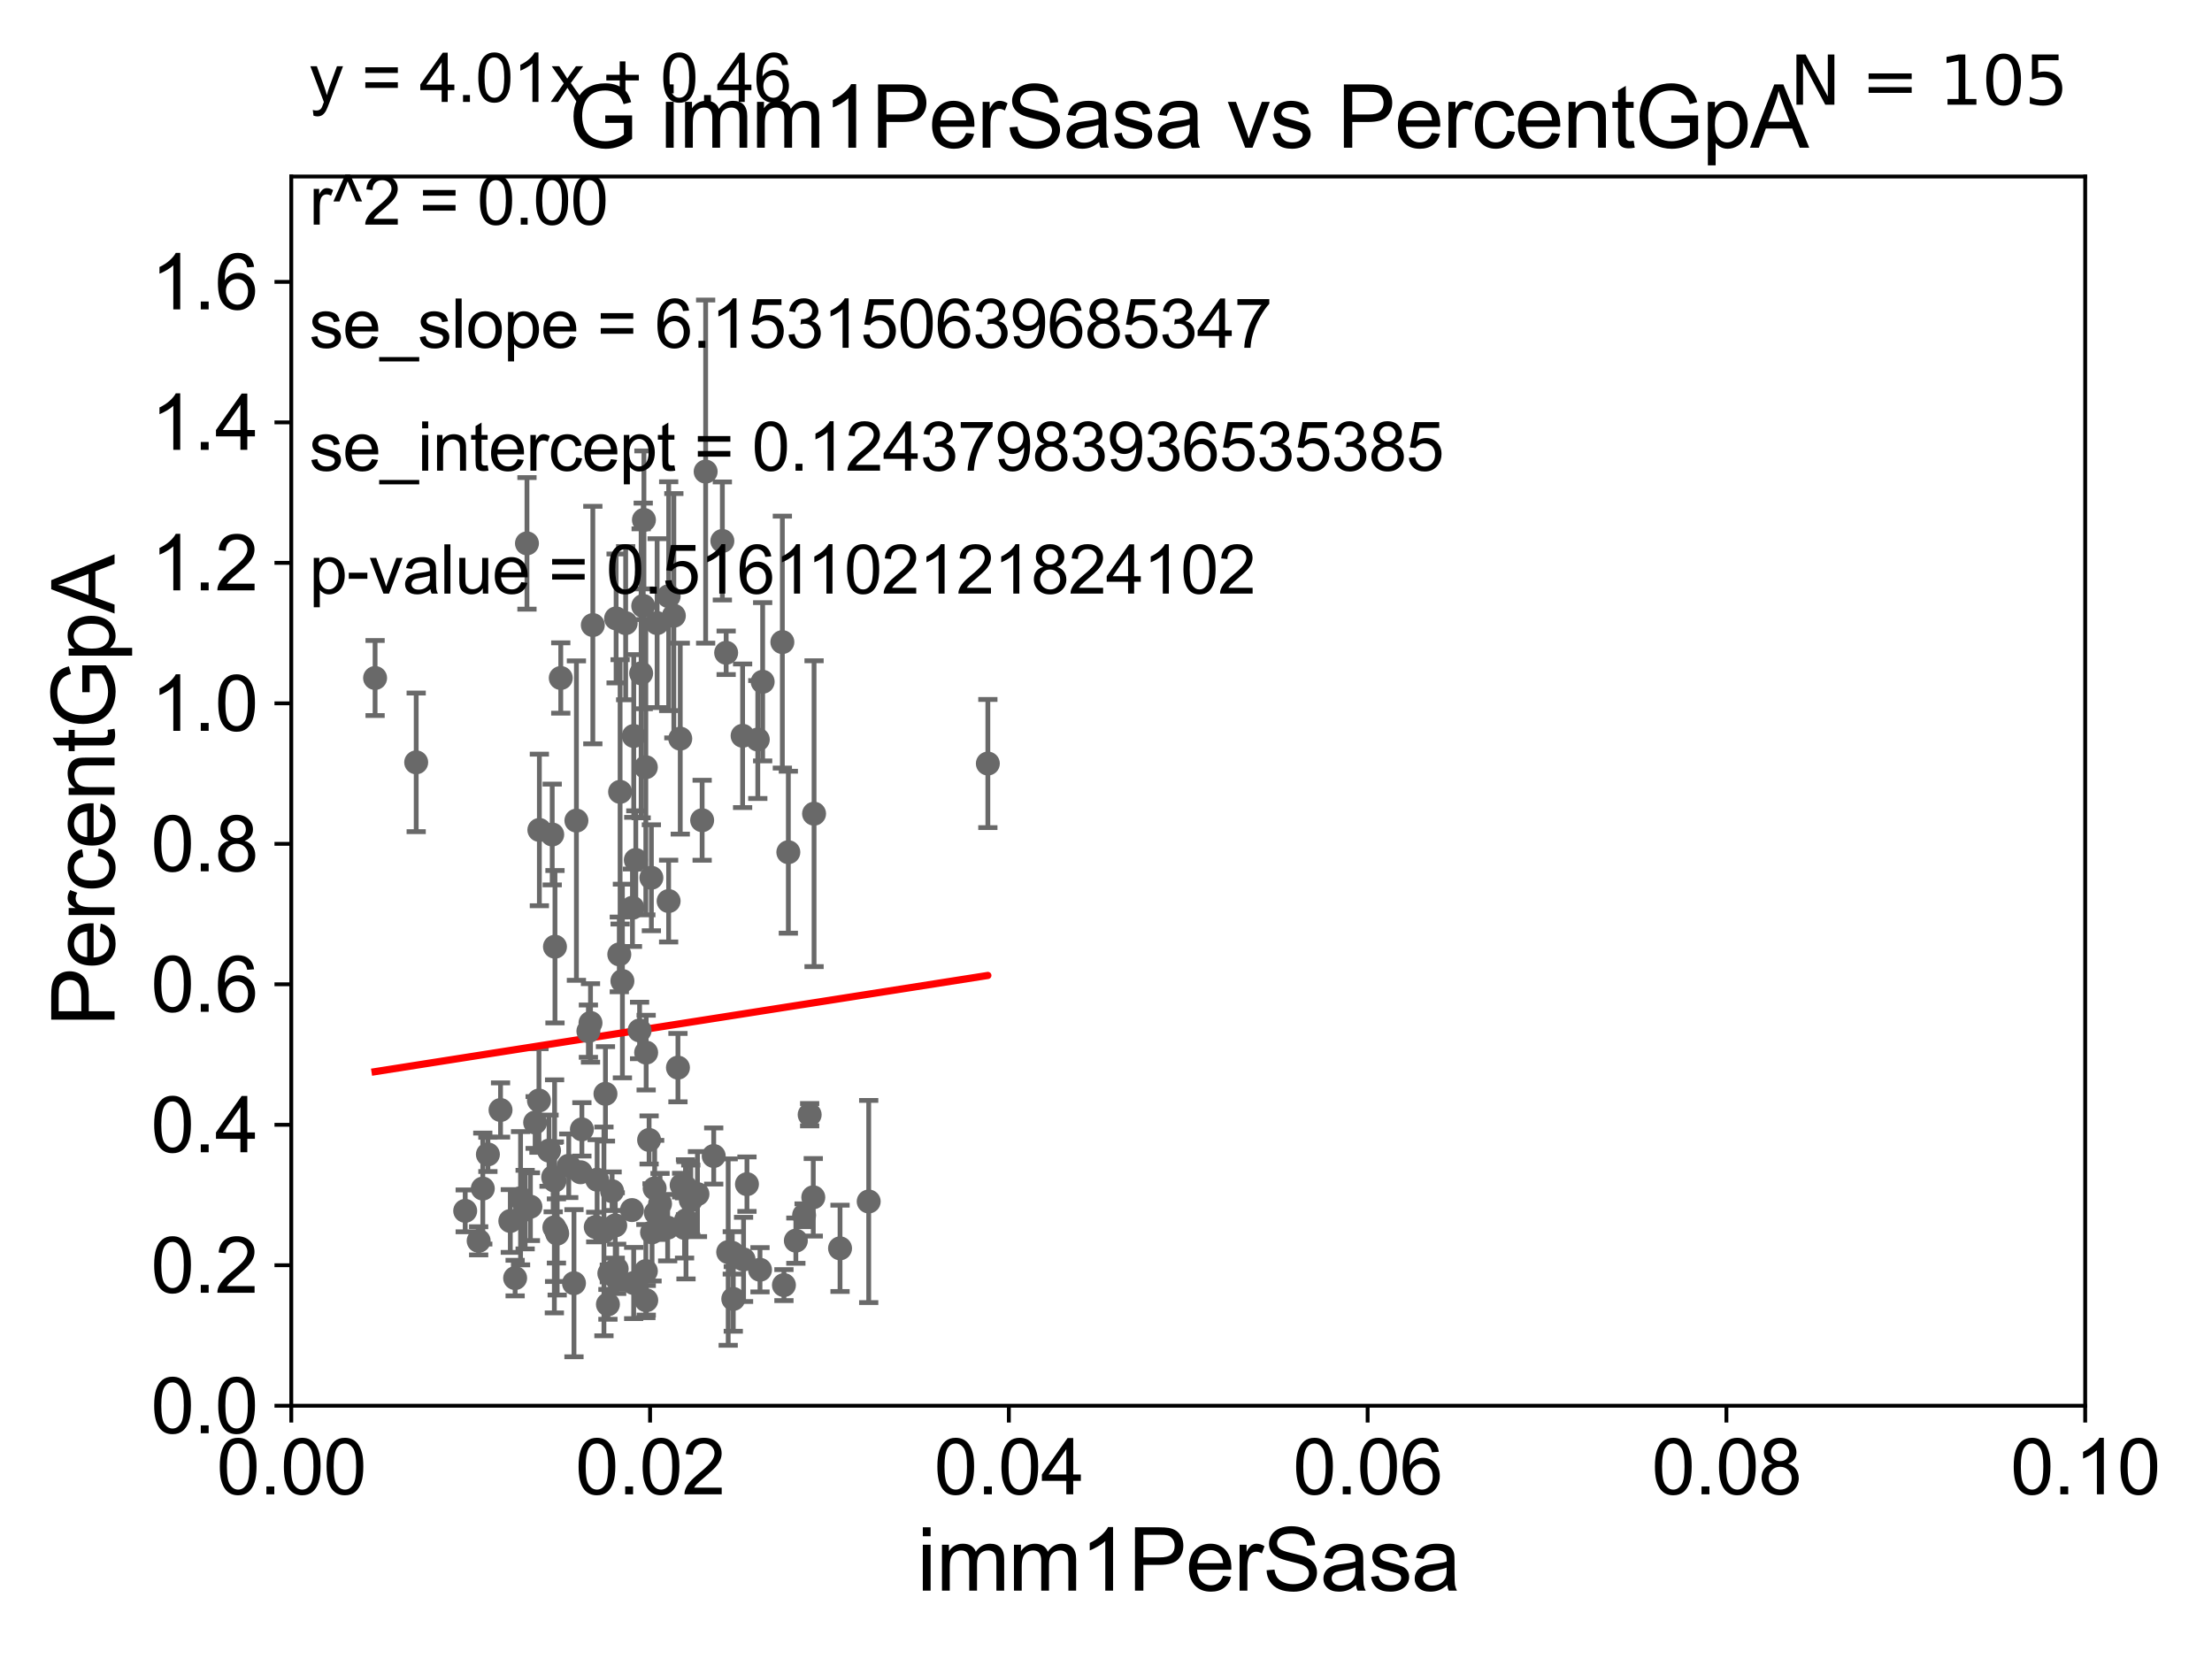 <?xml version="1.0" encoding="utf-8" standalone="no"?>
<!DOCTYPE svg PUBLIC "-//W3C//DTD SVG 1.1//EN"
  "http://www.w3.org/Graphics/SVG/1.1/DTD/svg11.dtd">
<svg xmlns:xlink="http://www.w3.org/1999/xlink" width="460.8pt" height="345.6pt" viewBox="0 0 460.8 345.6" xmlns="http://www.w3.org/2000/svg" version="1.1">
 <defs>
  <style type="text/css">*{stroke-linejoin: round; stroke-linecap: butt}</style>
 </defs>
 <g id="figure_1">
  <g id="patch_1">
   <path d="M 0 345.6 
L 460.8 345.6 
L 460.8 0 
L 0 0 
z
" style="fill: #ffffff"/>
  </g>
  <g id="axes_1">
   <g id="patch_2">
    <path d="M 60.68 292.84 
L 434.385 292.84 
L 434.385 36.775 
L 60.68 36.775 
z
" style="fill: #ffffff"/>
   </g>
   <g id="PathCollection_1">
    <defs>
     <path id="m898b7c159f" d="M 0 1.118 
C 0.297 1.118 0.581 1 0.791 0.791 
C 1 0.581 1.118 0.297 1.118 0 
C 1.118 -0.297 1 -0.581 0.791 -0.791 
C 0.581 -1 0.297 -1.118 0 -1.118 
C -0.297 -1.118 -0.581 -1 -0.791 -0.791 
C -1 -0.581 -1.118 -0.297 -1.118 0 
C -1.118 0.297 -1 0.581 -0.791 0.791 
C -0.581 1 -0.297 1.118 0 1.118 
z
" style="stroke: #696969"/>
    </defs>
    <g clip-path="url(#pc12f612858)">
     <use xlink:href="#m898b7c159f" x="78.139" y="141.24" style="fill: #696969; stroke: #696969"/>
     <use xlink:href="#m898b7c159f" x="136.621" y="252.65" style="fill: #696969; stroke: #696969"/>
     <use xlink:href="#m898b7c159f" x="154.897" y="262.358" style="fill: #696969; stroke: #696969"/>
     <use xlink:href="#m898b7c159f" x="125.811" y="256.522" style="fill: #696969; stroke: #696969"/>
     <use xlink:href="#m898b7c159f" x="169.585" y="169.507" style="fill: #696969; stroke: #696969"/>
     <use xlink:href="#m898b7c159f" x="143.904" y="250.009" style="fill: #696969; stroke: #696969"/>
     <use xlink:href="#m898b7c159f" x="148.68" y="240.815" style="fill: #696969; stroke: #696969"/>
     <use xlink:href="#m898b7c159f" x="151.697" y="260.834" style="fill: #696969; stroke: #696969"/>
     <use xlink:href="#m898b7c159f" x="126.128" y="227.866" style="fill: #696969; stroke: #696969"/>
     <use xlink:href="#m898b7c159f" x="163.307" y="267.707" style="fill: #696969; stroke: #696969"/>
     <use xlink:href="#m898b7c159f" x="128.57" y="266.393" style="fill: #696969; stroke: #696969"/>
     <use xlink:href="#m898b7c159f" x="137.498" y="250.776" style="fill: #696969; stroke: #696969"/>
     <use xlink:href="#m898b7c159f" x="126.642" y="271.722" style="fill: #696969; stroke: #696969"/>
     <use xlink:href="#m898b7c159f" x="106.308" y="254.355" style="fill: #696969; stroke: #696969"/>
     <use xlink:href="#m898b7c159f" x="115.914" y="256.432" style="fill: #696969; stroke: #696969"/>
     <use xlink:href="#m898b7c159f" x="120.077" y="170.946" style="fill: #696969; stroke: #696969"/>
     <use xlink:href="#m898b7c159f" x="128.464" y="264.321" style="fill: #696969; stroke: #696969"/>
     <use xlink:href="#m898b7c159f" x="108.443" y="249.613" style="fill: #696969; stroke: #696969"/>
     <use xlink:href="#m898b7c159f" x="110.496" y="251.376" style="fill: #696969; stroke: #696969"/>
     <use xlink:href="#m898b7c159f" x="129.659" y="204.363" style="fill: #696969; stroke: #696969"/>
     <use xlink:href="#m898b7c159f" x="107.312" y="266.248" style="fill: #696969; stroke: #696969"/>
     <use xlink:href="#m898b7c159f" x="96.909" y="252.243" style="fill: #696969; stroke: #696969"/>
     <use xlink:href="#m898b7c159f" x="111.481" y="233.836" style="fill: #696969; stroke: #696969"/>
     <use xlink:href="#m898b7c159f" x="152.548" y="261.002" style="fill: #696969; stroke: #696969"/>
     <use xlink:href="#m898b7c159f" x="124.103" y="255.615" style="fill: #696969; stroke: #696969"/>
     <use xlink:href="#m898b7c159f" x="116.072" y="256.984" style="fill: #696969; stroke: #696969"/>
     <use xlink:href="#m898b7c159f" x="131.646" y="252.081" style="fill: #696969; stroke: #696969"/>
     <use xlink:href="#m898b7c159f" x="205.788" y="159.059" style="fill: #696969; stroke: #696969"/>
     <use xlink:href="#m898b7c159f" x="145.295" y="248.751" style="fill: #696969; stroke: #696969"/>
     <use xlink:href="#m898b7c159f" x="124.394" y="245.754" style="fill: #696969; stroke: #696969"/>
     <use xlink:href="#m898b7c159f" x="109.399" y="251.983" style="fill: #696969; stroke: #696969"/>
     <use xlink:href="#m898b7c159f" x="100.575" y="247.602" style="fill: #696969; stroke: #696969"/>
     <use xlink:href="#m898b7c159f" x="126.937" y="265.277" style="fill: #696969; stroke: #696969"/>
     <use xlink:href="#m898b7c159f" x="152.755" y="270.59" style="fill: #696969; stroke: #696969"/>
     <use xlink:href="#m898b7c159f" x="120.944" y="244.202" style="fill: #696969; stroke: #696969"/>
     <use xlink:href="#m898b7c159f" x="132.452" y="179.153" style="fill: #696969; stroke: #696969"/>
     <use xlink:href="#m898b7c159f" x="168.668" y="232.212" style="fill: #696969; stroke: #696969"/>
     <use xlink:href="#m898b7c159f" x="141.998" y="246.885" style="fill: #696969; stroke: #696969"/>
     <use xlink:href="#m898b7c159f" x="136.379" y="247.556" style="fill: #696969; stroke: #696969"/>
     <use xlink:href="#m898b7c159f" x="155.606" y="246.685" style="fill: #696969; stroke: #696969"/>
     <use xlink:href="#m898b7c159f" x="135.22" y="237.474" style="fill: #696969; stroke: #696969"/>
     <use xlink:href="#m898b7c159f" x="139.288" y="187.708" style="fill: #696969; stroke: #696969"/>
     <use xlink:href="#m898b7c159f" x="135.833" y="256.723" style="fill: #696969; stroke: #696969"/>
     <use xlink:href="#m898b7c159f" x="139.087" y="255.743" style="fill: #696969; stroke: #696969"/>
     <use xlink:href="#m898b7c159f" x="132.008" y="267.277" style="fill: #696969; stroke: #696969"/>
     <use xlink:href="#m898b7c159f" x="158.321" y="264.513" style="fill: #696969; stroke: #696969"/>
     <use xlink:href="#m898b7c159f" x="112.36" y="172.893" style="fill: #696969; stroke: #696969"/>
     <use xlink:href="#m898b7c159f" x="141.229" y="222.406" style="fill: #696969; stroke: #696969"/>
     <use xlink:href="#m898b7c159f" x="121.22" y="235.267" style="fill: #696969; stroke: #696969"/>
     <use xlink:href="#m898b7c159f" x="115.238" y="245.21" style="fill: #696969; stroke: #696969"/>
     <use xlink:href="#m898b7c159f" x="115.482" y="255.685" style="fill: #696969; stroke: #696969"/>
     <use xlink:href="#m898b7c159f" x="118.48" y="242.849" style="fill: #696969; stroke: #696969"/>
     <use xlink:href="#m898b7c159f" x="112.274" y="229.259" style="fill: #696969; stroke: #696969"/>
     <use xlink:href="#m898b7c159f" x="174.996" y="260.054" style="fill: #696969; stroke: #696969"/>
     <use xlink:href="#m898b7c159f" x="128.166" y="255.283" style="fill: #696969; stroke: #696969"/>
     <use xlink:href="#m898b7c159f" x="119.57" y="267.317" style="fill: #696969; stroke: #696969"/>
     <use xlink:href="#m898b7c159f" x="141.709" y="153.873" style="fill: #696969; stroke: #696969"/>
     <use xlink:href="#m898b7c159f" x="127.513" y="248.15" style="fill: #696969; stroke: #696969"/>
     <use xlink:href="#m898b7c159f" x="129.011" y="198.817" style="fill: #696969; stroke: #696969"/>
     <use xlink:href="#m898b7c159f" x="142.605" y="255.803" style="fill: #696969; stroke: #696969"/>
     <use xlink:href="#m898b7c159f" x="115.612" y="197.218" style="fill: #696969; stroke: #696969"/>
     <use xlink:href="#m898b7c159f" x="134.545" y="264.792" style="fill: #696969; stroke: #696969"/>
     <use xlink:href="#m898b7c159f" x="180.967" y="250.292" style="fill: #696969; stroke: #696969"/>
     <use xlink:href="#m898b7c159f" x="134.605" y="219.277" style="fill: #696969; stroke: #696969"/>
     <use xlink:href="#m898b7c159f" x="142.906" y="254.207" style="fill: #696969; stroke: #696969"/>
     <use xlink:href="#m898b7c159f" x="167.51" y="253.157" style="fill: #696969; stroke: #696969"/>
     <use xlink:href="#m898b7c159f" x="135.695" y="182.855" style="fill: #696969; stroke: #696969"/>
     <use xlink:href="#m898b7c159f" x="169.421" y="249.421" style="fill: #696969; stroke: #696969"/>
     <use xlink:href="#m898b7c159f" x="136.89" y="129.809" style="fill: #696969; stroke: #696969"/>
     <use xlink:href="#m898b7c159f" x="146.27" y="170.873" style="fill: #696969; stroke: #696969"/>
     <use xlink:href="#m898b7c159f" x="139.3" y="124.199" style="fill: #696969; stroke: #696969"/>
     <use xlink:href="#m898b7c159f" x="129.178" y="164.96" style="fill: #696969; stroke: #696969"/>
     <use xlink:href="#m898b7c159f" x="115.037" y="173.84" style="fill: #696969; stroke: #696969"/>
     <use xlink:href="#m898b7c159f" x="122.574" y="214.811" style="fill: #696969; stroke: #696969"/>
     <use xlink:href="#m898b7c159f" x="123.012" y="213.098" style="fill: #696969; stroke: #696969"/>
     <use xlink:href="#m898b7c159f" x="140.375" y="128.271" style="fill: #696969; stroke: #696969"/>
     <use xlink:href="#m898b7c159f" x="128.345" y="128.83" style="fill: #696969; stroke: #696969"/>
     <use xlink:href="#m898b7c159f" x="147" y="98.244" style="fill: #696969; stroke: #696969"/>
     <use xlink:href="#m898b7c159f" x="134.626" y="270.872" style="fill: #696969; stroke: #696969"/>
     <use xlink:href="#m898b7c159f" x="133.238" y="214.664" style="fill: #696969; stroke: #696969"/>
     <use xlink:href="#m898b7c159f" x="134.537" y="159.824" style="fill: #696969; stroke: #696969"/>
     <use xlink:href="#m898b7c159f" x="158.875" y="142.026" style="fill: #696969; stroke: #696969"/>
     <use xlink:href="#m898b7c159f" x="151.271" y="135.984" style="fill: #696969; stroke: #696969"/>
     <use xlink:href="#m898b7c159f" x="133.563" y="140.27" style="fill: #696969; stroke: #696969"/>
     <use xlink:href="#m898b7c159f" x="164.226" y="177.53" style="fill: #696969; stroke: #696969"/>
     <use xlink:href="#m898b7c159f" x="130.338" y="129.815" style="fill: #696969; stroke: #696969"/>
     <use xlink:href="#m898b7c159f" x="162.98" y="133.761" style="fill: #696969; stroke: #696969"/>
     <use xlink:href="#m898b7c159f" x="109.776" y="113.195" style="fill: #696969; stroke: #696969"/>
     <use xlink:href="#m898b7c159f" x="99.715" y="258.487" style="fill: #696969; stroke: #696969"/>
     <use xlink:href="#m898b7c159f" x="123.496" y="130.211" style="fill: #696969; stroke: #696969"/>
     <use xlink:href="#m898b7c159f" x="86.7" y="158.81" style="fill: #696969; stroke: #696969"/>
     <use xlink:href="#m898b7c159f" x="101.638" y="240.484" style="fill: #696969; stroke: #696969"/>
     <use xlink:href="#m898b7c159f" x="132.019" y="153.321" style="fill: #696969; stroke: #696969"/>
     <use xlink:href="#m898b7c159f" x="115.532" y="245.953" style="fill: #696969; stroke: #696969"/>
     <use xlink:href="#m898b7c159f" x="133.996" y="126.225" style="fill: #696969; stroke: #696969"/>
     <use xlink:href="#m898b7c159f" x="134.144" y="108.307" style="fill: #696969; stroke: #696969"/>
     <use xlink:href="#m898b7c159f" x="114.377" y="239.704" style="fill: #696969; stroke: #696969"/>
     <use xlink:href="#m898b7c159f" x="104.27" y="231.234" style="fill: #696969; stroke: #696969"/>
     <use xlink:href="#m898b7c159f" x="165.791" y="258.452" style="fill: #696969; stroke: #696969"/>
     <use xlink:href="#m898b7c159f" x="150.48" y="112.694" style="fill: #696969; stroke: #696969"/>
     <use xlink:href="#m898b7c159f" x="157.862" y="154.059" style="fill: #696969; stroke: #696969"/>
     <use xlink:href="#m898b7c159f" x="154.699" y="153.276" style="fill: #696969; stroke: #696969"/>
     <use xlink:href="#m898b7c159f" x="142.803" y="247.319" style="fill: #696969; stroke: #696969"/>
     <use xlink:href="#m898b7c159f" x="116.817" y="141.241" style="fill: #696969; stroke: #696969"/>
     <use xlink:href="#m898b7c159f" x="131.753" y="189.101" style="fill: #696969; stroke: #696969"/>
    </g>
   </g>
   <g id="matplotlib.axis_1">
    <g id="xtick_1">
     <g id="line2d_1">
      <defs>
       <path id="m09be41df21" d="M 0 0 
L 0 3.5 
" style="stroke: #000000; stroke-width: 0.8"/>
      </defs>
      <g>
       <use xlink:href="#m09be41df21" x="60.68" y="292.84" style="stroke: #000000; stroke-width: 0.8"/>
      </g>
     </g>
     <g id="text_1">
      <!-- 0.00 -->
      <g transform="translate(45.111 311.293)scale(0.16 -0.16)">
       <defs>
        <path id="ArialMT-30" d="M 266 2259 
Q 266 3072 433 3567 
Q 600 4063 929 4331 
Q 1259 4600 1759 4600 
Q 2128 4600 2406 4451 
Q 2684 4303 2865 4023 
Q 3047 3744 3150 3342 
Q 3253 2941 3253 2259 
Q 3253 1453 3087 958 
Q 2922 463 2592 192 
Q 2263 -78 1759 -78 
Q 1097 -78 719 397 
Q 266 969 266 2259 
z
M 844 2259 
Q 844 1131 1108 757 
Q 1372 384 1759 384 
Q 2147 384 2411 759 
Q 2675 1134 2675 2259 
Q 2675 3391 2411 3762 
Q 2147 4134 1753 4134 
Q 1366 4134 1134 3806 
Q 844 3388 844 2259 
z
" transform="scale(0.016)"/>
        <path id="ArialMT-2e" d="M 581 0 
L 581 641 
L 1222 641 
L 1222 0 
L 581 0 
z
" transform="scale(0.016)"/>
       </defs>
       <use xlink:href="#ArialMT-30"/>
       <use xlink:href="#ArialMT-2e" x="55.615"/>
       <use xlink:href="#ArialMT-30" x="83.398"/>
       <use xlink:href="#ArialMT-30" x="139.014"/>
      </g>
     </g>
    </g>
    <g id="xtick_2">
     <g id="line2d_2">
      <g>
       <use xlink:href="#m09be41df21" x="135.421" y="292.84" style="stroke: #000000; stroke-width: 0.8"/>
      </g>
     </g>
     <g id="text_2">
      <!-- 0.02 -->
      <g transform="translate(119.852 311.293)scale(0.16 -0.16)">
       <defs>
        <path id="ArialMT-32" d="M 3222 541 
L 3222 0 
L 194 0 
Q 188 203 259 391 
Q 375 700 629 1000 
Q 884 1300 1366 1694 
Q 2113 2306 2375 2664 
Q 2638 3022 2638 3341 
Q 2638 3675 2398 3904 
Q 2159 4134 1775 4134 
Q 1369 4134 1125 3890 
Q 881 3647 878 3216 
L 300 3275 
Q 359 3922 746 4261 
Q 1134 4600 1788 4600 
Q 2447 4600 2831 4234 
Q 3216 3869 3216 3328 
Q 3216 3053 3103 2787 
Q 2991 2522 2730 2228 
Q 2469 1934 1863 1422 
Q 1356 997 1212 845 
Q 1069 694 975 541 
L 3222 541 
z
" transform="scale(0.016)"/>
       </defs>
       <use xlink:href="#ArialMT-30"/>
       <use xlink:href="#ArialMT-2e" x="55.615"/>
       <use xlink:href="#ArialMT-30" x="83.398"/>
       <use xlink:href="#ArialMT-32" x="139.014"/>
      </g>
     </g>
    </g>
    <g id="xtick_3">
     <g id="line2d_3">
      <g>
       <use xlink:href="#m09be41df21" x="210.162" y="292.84" style="stroke: #000000; stroke-width: 0.8"/>
      </g>
     </g>
     <g id="text_3">
      <!-- 0.04 -->
      <g transform="translate(194.593 311.293)scale(0.16 -0.16)">
       <defs>
        <path id="ArialMT-34" d="M 2069 0 
L 2069 1097 
L 81 1097 
L 81 1613 
L 2172 4581 
L 2631 4581 
L 2631 1613 
L 3250 1613 
L 3250 1097 
L 2631 1097 
L 2631 0 
L 2069 0 
z
M 2069 1613 
L 2069 3678 
L 634 1613 
L 2069 1613 
z
" transform="scale(0.016)"/>
       </defs>
       <use xlink:href="#ArialMT-30"/>
       <use xlink:href="#ArialMT-2e" x="55.615"/>
       <use xlink:href="#ArialMT-30" x="83.398"/>
       <use xlink:href="#ArialMT-34" x="139.014"/>
      </g>
     </g>
    </g>
    <g id="xtick_4">
     <g id="line2d_4">
      <g>
       <use xlink:href="#m09be41df21" x="284.903" y="292.84" style="stroke: #000000; stroke-width: 0.8"/>
      </g>
     </g>
     <g id="text_4">
      <!-- 0.06 -->
      <g transform="translate(269.334 311.293)scale(0.16 -0.16)">
       <defs>
        <path id="ArialMT-36" d="M 3184 3459 
L 2625 3416 
Q 2550 3747 2413 3897 
Q 2184 4138 1850 4138 
Q 1581 4138 1378 3988 
Q 1113 3794 959 3422 
Q 806 3050 800 2363 
Q 1003 2672 1297 2822 
Q 1591 2972 1913 2972 
Q 2475 2972 2870 2558 
Q 3266 2144 3266 1488 
Q 3266 1056 3080 686 
Q 2894 316 2569 119 
Q 2244 -78 1831 -78 
Q 1128 -78 684 439 
Q 241 956 241 2144 
Q 241 3472 731 4075 
Q 1159 4600 1884 4600 
Q 2425 4600 2770 4297 
Q 3116 3994 3184 3459 
z
M 888 1484 
Q 888 1194 1011 928 
Q 1134 663 1356 523 
Q 1578 384 1822 384 
Q 2178 384 2434 671 
Q 2691 959 2691 1453 
Q 2691 1928 2437 2201 
Q 2184 2475 1800 2475 
Q 1419 2475 1153 2201 
Q 888 1928 888 1484 
z
" transform="scale(0.016)"/>
       </defs>
       <use xlink:href="#ArialMT-30"/>
       <use xlink:href="#ArialMT-2e" x="55.615"/>
       <use xlink:href="#ArialMT-30" x="83.398"/>
       <use xlink:href="#ArialMT-36" x="139.014"/>
      </g>
     </g>
    </g>
    <g id="xtick_5">
     <g id="line2d_5">
      <g>
       <use xlink:href="#m09be41df21" x="359.644" y="292.84" style="stroke: #000000; stroke-width: 0.8"/>
      </g>
     </g>
     <g id="text_5">
      <!-- 0.08 -->
      <g transform="translate(344.075 311.293)scale(0.16 -0.16)">
       <defs>
        <path id="ArialMT-38" d="M 1131 2484 
Q 781 2613 612 2850 
Q 444 3088 444 3419 
Q 444 3919 803 4259 
Q 1163 4600 1759 4600 
Q 2359 4600 2725 4251 
Q 3091 3903 3091 3403 
Q 3091 3084 2923 2848 
Q 2756 2613 2416 2484 
Q 2838 2347 3058 2040 
Q 3278 1734 3278 1309 
Q 3278 722 2862 322 
Q 2447 -78 1769 -78 
Q 1091 -78 675 323 
Q 259 725 259 1325 
Q 259 1772 486 2073 
Q 713 2375 1131 2484 
z
M 1019 3438 
Q 1019 3113 1228 2906 
Q 1438 2700 1772 2700 
Q 2097 2700 2305 2904 
Q 2513 3109 2513 3406 
Q 2513 3716 2298 3927 
Q 2084 4138 1766 4138 
Q 1444 4138 1231 3931 
Q 1019 3725 1019 3438 
z
M 838 1322 
Q 838 1081 952 856 
Q 1066 631 1291 507 
Q 1516 384 1775 384 
Q 2178 384 2440 643 
Q 2703 903 2703 1303 
Q 2703 1709 2433 1975 
Q 2163 2241 1756 2241 
Q 1359 2241 1098 1978 
Q 838 1716 838 1322 
z
" transform="scale(0.016)"/>
       </defs>
       <use xlink:href="#ArialMT-30"/>
       <use xlink:href="#ArialMT-2e" x="55.615"/>
       <use xlink:href="#ArialMT-30" x="83.398"/>
       <use xlink:href="#ArialMT-38" x="139.014"/>
      </g>
     </g>
    </g>
    <g id="xtick_6">
     <g id="line2d_6">
      <g>
       <use xlink:href="#m09be41df21" x="434.385" y="292.84" style="stroke: #000000; stroke-width: 0.8"/>
      </g>
     </g>
     <g id="text_6">
      <!-- 0.10 -->
      <g transform="translate(418.816 311.293)scale(0.16 -0.16)">
       <defs>
        <path id="ArialMT-31" d="M 2384 0 
L 1822 0 
L 1822 3584 
Q 1619 3391 1289 3197 
Q 959 3003 697 2906 
L 697 3450 
Q 1169 3672 1522 3987 
Q 1875 4303 2022 4600 
L 2384 4600 
L 2384 0 
z
" transform="scale(0.016)"/>
       </defs>
       <use xlink:href="#ArialMT-30"/>
       <use xlink:href="#ArialMT-2e" x="55.615"/>
       <use xlink:href="#ArialMT-31" x="83.398"/>
       <use xlink:href="#ArialMT-30" x="139.014"/>
      </g>
     </g>
    </g>
    <g id="text_7">
     <!-- imm1PerSasa -->
     <g transform="translate(191.017 331.357)scale(0.18 -0.18)">
      <defs>
       <path id="ArialMT-69" d="M 425 3934 
L 425 4581 
L 988 4581 
L 988 3934 
L 425 3934 
z
M 425 0 
L 425 3319 
L 988 3319 
L 988 0 
L 425 0 
z
" transform="scale(0.016)"/>
       <path id="ArialMT-6d" d="M 422 0 
L 422 3319 
L 925 3319 
L 925 2853 
Q 1081 3097 1340 3245 
Q 1600 3394 1931 3394 
Q 2300 3394 2536 3241 
Q 2772 3088 2869 2813 
Q 3263 3394 3894 3394 
Q 4388 3394 4653 3120 
Q 4919 2847 4919 2278 
L 4919 0 
L 4359 0 
L 4359 2091 
Q 4359 2428 4304 2576 
Q 4250 2725 4106 2815 
Q 3963 2906 3769 2906 
Q 3419 2906 3187 2673 
Q 2956 2441 2956 1928 
L 2956 0 
L 2394 0 
L 2394 2156 
Q 2394 2531 2256 2718 
Q 2119 2906 1806 2906 
Q 1569 2906 1367 2781 
Q 1166 2656 1075 2415 
Q 984 2175 984 1722 
L 984 0 
L 422 0 
z
" transform="scale(0.016)"/>
       <path id="ArialMT-50" d="M 494 0 
L 494 4581 
L 2222 4581 
Q 2678 4581 2919 4538 
Q 3256 4481 3484 4323 
Q 3713 4166 3852 3881 
Q 3991 3597 3991 3256 
Q 3991 2672 3619 2267 
Q 3247 1863 2275 1863 
L 1100 1863 
L 1100 0 
L 494 0 
z
M 1100 2403 
L 2284 2403 
Q 2872 2403 3119 2622 
Q 3366 2841 3366 3238 
Q 3366 3525 3220 3729 
Q 3075 3934 2838 4000 
Q 2684 4041 2272 4041 
L 1100 4041 
L 1100 2403 
z
" transform="scale(0.016)"/>
       <path id="ArialMT-65" d="M 2694 1069 
L 3275 997 
Q 3138 488 2766 206 
Q 2394 -75 1816 -75 
Q 1088 -75 661 373 
Q 234 822 234 1631 
Q 234 2469 665 2931 
Q 1097 3394 1784 3394 
Q 2450 3394 2872 2941 
Q 3294 2488 3294 1666 
Q 3294 1616 3291 1516 
L 816 1516 
Q 847 969 1125 678 
Q 1403 388 1819 388 
Q 2128 388 2347 550 
Q 2566 713 2694 1069 
z
M 847 1978 
L 2700 1978 
Q 2663 2397 2488 2606 
Q 2219 2931 1791 2931 
Q 1403 2931 1139 2672 
Q 875 2413 847 1978 
z
" transform="scale(0.016)"/>
       <path id="ArialMT-72" d="M 416 0 
L 416 3319 
L 922 3319 
L 922 2816 
Q 1116 3169 1280 3281 
Q 1444 3394 1641 3394 
Q 1925 3394 2219 3213 
L 2025 2691 
Q 1819 2813 1613 2813 
Q 1428 2813 1281 2702 
Q 1134 2591 1072 2394 
Q 978 2094 978 1738 
L 978 0 
L 416 0 
z
" transform="scale(0.016)"/>
       <path id="ArialMT-53" d="M 288 1472 
L 859 1522 
Q 900 1178 1048 958 
Q 1197 738 1509 602 
Q 1822 466 2213 466 
Q 2559 466 2825 569 
Q 3091 672 3220 851 
Q 3350 1031 3350 1244 
Q 3350 1459 3225 1620 
Q 3100 1781 2813 1891 
Q 2628 1963 1997 2114 
Q 1366 2266 1113 2400 
Q 784 2572 623 2826 
Q 463 3081 463 3397 
Q 463 3744 659 4045 
Q 856 4347 1234 4503 
Q 1613 4659 2075 4659 
Q 2584 4659 2973 4495 
Q 3363 4331 3572 4012 
Q 3781 3694 3797 3291 
L 3216 3247 
Q 3169 3681 2898 3903 
Q 2628 4125 2100 4125 
Q 1550 4125 1298 3923 
Q 1047 3722 1047 3438 
Q 1047 3191 1225 3031 
Q 1400 2872 2139 2705 
Q 2878 2538 3153 2413 
Q 3553 2228 3743 1945 
Q 3934 1663 3934 1294 
Q 3934 928 3725 604 
Q 3516 281 3123 101 
Q 2731 -78 2241 -78 
Q 1619 -78 1198 103 
Q 778 284 539 648 
Q 300 1013 288 1472 
z
" transform="scale(0.016)"/>
       <path id="ArialMT-61" d="M 2588 409 
Q 2275 144 1986 34 
Q 1697 -75 1366 -75 
Q 819 -75 525 192 
Q 231 459 231 875 
Q 231 1119 342 1320 
Q 453 1522 633 1644 
Q 813 1766 1038 1828 
Q 1203 1872 1538 1913 
Q 2219 1994 2541 2106 
Q 2544 2222 2544 2253 
Q 2544 2597 2384 2738 
Q 2169 2928 1744 2928 
Q 1347 2928 1158 2789 
Q 969 2650 878 2297 
L 328 2372 
Q 403 2725 575 2942 
Q 747 3159 1072 3276 
Q 1397 3394 1825 3394 
Q 2250 3394 2515 3294 
Q 2781 3194 2906 3042 
Q 3031 2891 3081 2659 
Q 3109 2516 3109 2141 
L 3109 1391 
Q 3109 606 3145 398 
Q 3181 191 3288 0 
L 2700 0 
Q 2613 175 2588 409 
z
M 2541 1666 
Q 2234 1541 1622 1453 
Q 1275 1403 1131 1340 
Q 988 1278 909 1158 
Q 831 1038 831 891 
Q 831 666 1001 516 
Q 1172 366 1500 366 
Q 1825 366 2078 508 
Q 2331 650 2450 897 
Q 2541 1088 2541 1459 
L 2541 1666 
z
" transform="scale(0.016)"/>
       <path id="ArialMT-73" d="M 197 991 
L 753 1078 
Q 800 744 1014 566 
Q 1228 388 1613 388 
Q 2000 388 2187 545 
Q 2375 703 2375 916 
Q 2375 1106 2209 1216 
Q 2094 1291 1634 1406 
Q 1016 1563 777 1677 
Q 538 1791 414 1992 
Q 291 2194 291 2438 
Q 291 2659 392 2848 
Q 494 3038 669 3163 
Q 800 3259 1026 3326 
Q 1253 3394 1513 3394 
Q 1903 3394 2198 3281 
Q 2494 3169 2634 2976 
Q 2775 2784 2828 2463 
L 2278 2388 
Q 2241 2644 2061 2787 
Q 1881 2931 1553 2931 
Q 1166 2931 1000 2803 
Q 834 2675 834 2503 
Q 834 2394 903 2306 
Q 972 2216 1119 2156 
Q 1203 2125 1616 2013 
Q 2213 1853 2448 1751 
Q 2684 1650 2818 1456 
Q 2953 1263 2953 975 
Q 2953 694 2789 445 
Q 2625 197 2315 61 
Q 2006 -75 1616 -75 
Q 969 -75 630 194 
Q 291 463 197 991 
z
" transform="scale(0.016)"/>
      </defs>
      <use xlink:href="#ArialMT-69"/>
      <use xlink:href="#ArialMT-6d" x="22.217"/>
      <use xlink:href="#ArialMT-6d" x="105.518"/>
      <use xlink:href="#ArialMT-31" x="188.818"/>
      <use xlink:href="#ArialMT-50" x="244.434"/>
      <use xlink:href="#ArialMT-65" x="311.133"/>
      <use xlink:href="#ArialMT-72" x="366.748"/>
      <use xlink:href="#ArialMT-53" x="400.049"/>
      <use xlink:href="#ArialMT-61" x="466.748"/>
      <use xlink:href="#ArialMT-73" x="522.363"/>
      <use xlink:href="#ArialMT-61" x="572.363"/>
     </g>
    </g>
   </g>
   <g id="matplotlib.axis_2">
    <g id="ytick_1">
     <g id="line2d_7">
      <defs>
       <path id="md63f034601" d="M 0 0 
L -3.5 0 
" style="stroke: #000000; stroke-width: 0.8"/>
      </defs>
      <g>
       <use xlink:href="#md63f034601" x="60.68" y="292.84" style="stroke: #000000; stroke-width: 0.8"/>
      </g>
     </g>
     <g id="text_8">
      <!-- 0.0 -->
      <g transform="translate(31.44 298.566)scale(0.16 -0.16)">
       <use xlink:href="#ArialMT-30"/>
       <use xlink:href="#ArialMT-2e" x="55.615"/>
       <use xlink:href="#ArialMT-30" x="83.398"/>
      </g>
     </g>
    </g>
    <g id="ytick_2">
     <g id="line2d_8">
      <g>
       <use xlink:href="#md63f034601" x="60.68" y="263.575" style="stroke: #000000; stroke-width: 0.8"/>
      </g>
     </g>
     <g id="text_9">
      <!-- 0.2 -->
      <g transform="translate(31.44 269.302)scale(0.16 -0.16)">
       <use xlink:href="#ArialMT-30"/>
       <use xlink:href="#ArialMT-2e" x="55.615"/>
       <use xlink:href="#ArialMT-32" x="83.398"/>
      </g>
     </g>
    </g>
    <g id="ytick_3">
     <g id="line2d_9">
      <g>
       <use xlink:href="#md63f034601" x="60.68" y="234.311" style="stroke: #000000; stroke-width: 0.8"/>
      </g>
     </g>
     <g id="text_10">
      <!-- 0.4 -->
      <g transform="translate(31.44 240.037)scale(0.16 -0.16)">
       <use xlink:href="#ArialMT-30"/>
       <use xlink:href="#ArialMT-2e" x="55.615"/>
       <use xlink:href="#ArialMT-34" x="83.398"/>
      </g>
     </g>
    </g>
    <g id="ytick_4">
     <g id="line2d_10">
      <g>
       <use xlink:href="#md63f034601" x="60.68" y="205.046" style="stroke: #000000; stroke-width: 0.8"/>
      </g>
     </g>
     <g id="text_11">
      <!-- 0.6 -->
      <g transform="translate(31.44 210.772)scale(0.16 -0.16)">
       <use xlink:href="#ArialMT-30"/>
       <use xlink:href="#ArialMT-2e" x="55.615"/>
       <use xlink:href="#ArialMT-36" x="83.398"/>
      </g>
     </g>
    </g>
    <g id="ytick_5">
     <g id="line2d_11">
      <g>
       <use xlink:href="#md63f034601" x="60.68" y="175.782" style="stroke: #000000; stroke-width: 0.8"/>
      </g>
     </g>
     <g id="text_12">
      <!-- 0.8 -->
      <g transform="translate(31.44 181.508)scale(0.16 -0.16)">
       <use xlink:href="#ArialMT-30"/>
       <use xlink:href="#ArialMT-2e" x="55.615"/>
       <use xlink:href="#ArialMT-38" x="83.398"/>
      </g>
     </g>
    </g>
    <g id="ytick_6">
     <g id="line2d_12">
      <g>
       <use xlink:href="#md63f034601" x="60.68" y="146.517" style="stroke: #000000; stroke-width: 0.8"/>
      </g>
     </g>
     <g id="text_13">
      <!-- 1.0 -->
      <g transform="translate(31.44 152.243)scale(0.16 -0.16)">
       <use xlink:href="#ArialMT-31"/>
       <use xlink:href="#ArialMT-2e" x="55.615"/>
       <use xlink:href="#ArialMT-30" x="83.398"/>
      </g>
     </g>
    </g>
    <g id="ytick_7">
     <g id="line2d_13">
      <g>
       <use xlink:href="#md63f034601" x="60.68" y="117.252" style="stroke: #000000; stroke-width: 0.8"/>
      </g>
     </g>
     <g id="text_14">
      <!-- 1.2 -->
      <g transform="translate(31.44 122.979)scale(0.16 -0.16)">
       <use xlink:href="#ArialMT-31"/>
       <use xlink:href="#ArialMT-2e" x="55.615"/>
       <use xlink:href="#ArialMT-32" x="83.398"/>
      </g>
     </g>
    </g>
    <g id="ytick_8">
     <g id="line2d_14">
      <g>
       <use xlink:href="#md63f034601" x="60.68" y="87.988" style="stroke: #000000; stroke-width: 0.8"/>
      </g>
     </g>
     <g id="text_15">
      <!-- 1.4 -->
      <g transform="translate(31.44 93.714)scale(0.16 -0.16)">
       <use xlink:href="#ArialMT-31"/>
       <use xlink:href="#ArialMT-2e" x="55.615"/>
       <use xlink:href="#ArialMT-34" x="83.398"/>
      </g>
     </g>
    </g>
    <g id="ytick_9">
     <g id="line2d_15">
      <g>
       <use xlink:href="#md63f034601" x="60.68" y="58.723" style="stroke: #000000; stroke-width: 0.8"/>
      </g>
     </g>
     <g id="text_16">
      <!-- 1.6 -->
      <g transform="translate(31.44 64.45)scale(0.16 -0.16)">
       <use xlink:href="#ArialMT-31"/>
       <use xlink:href="#ArialMT-2e" x="55.615"/>
       <use xlink:href="#ArialMT-36" x="83.398"/>
      </g>
     </g>
    </g>
    <g id="text_17">
     <!-- PercentGpA -->
     <g transform="translate(23.863 213.831)rotate(-90)scale(0.18 -0.18)">
      <defs>
       <path id="ArialMT-63" d="M 2588 1216 
L 3141 1144 
Q 3050 572 2676 248 
Q 2303 -75 1759 -75 
Q 1078 -75 664 370 
Q 250 816 250 1647 
Q 250 2184 428 2587 
Q 606 2991 970 3192 
Q 1334 3394 1763 3394 
Q 2303 3394 2647 3120 
Q 2991 2847 3088 2344 
L 2541 2259 
Q 2463 2594 2264 2762 
Q 2066 2931 1784 2931 
Q 1359 2931 1093 2626 
Q 828 2322 828 1663 
Q 828 994 1084 691 
Q 1341 388 1753 388 
Q 2084 388 2306 591 
Q 2528 794 2588 1216 
z
" transform="scale(0.016)"/>
       <path id="ArialMT-6e" d="M 422 0 
L 422 3319 
L 928 3319 
L 928 2847 
Q 1294 3394 1984 3394 
Q 2284 3394 2536 3286 
Q 2788 3178 2913 3003 
Q 3038 2828 3088 2588 
Q 3119 2431 3119 2041 
L 3119 0 
L 2556 0 
L 2556 2019 
Q 2556 2363 2490 2533 
Q 2425 2703 2258 2804 
Q 2091 2906 1866 2906 
Q 1506 2906 1245 2678 
Q 984 2450 984 1813 
L 984 0 
L 422 0 
z
" transform="scale(0.016)"/>
       <path id="ArialMT-74" d="M 1650 503 
L 1731 6 
Q 1494 -44 1306 -44 
Q 1000 -44 831 53 
Q 663 150 594 308 
Q 525 466 525 972 
L 525 2881 
L 113 2881 
L 113 3319 
L 525 3319 
L 525 4141 
L 1084 4478 
L 1084 3319 
L 1650 3319 
L 1650 2881 
L 1084 2881 
L 1084 941 
Q 1084 700 1114 631 
Q 1144 563 1211 522 
Q 1278 481 1403 481 
Q 1497 481 1650 503 
z
" transform="scale(0.016)"/>
       <path id="ArialMT-47" d="M 2638 1797 
L 2638 2334 
L 4578 2338 
L 4578 638 
Q 4131 281 3656 101 
Q 3181 -78 2681 -78 
Q 2006 -78 1454 211 
Q 903 500 622 1047 
Q 341 1594 341 2269 
Q 341 2938 620 3517 
Q 900 4097 1425 4378 
Q 1950 4659 2634 4659 
Q 3131 4659 3532 4498 
Q 3934 4338 4162 4050 
Q 4391 3763 4509 3300 
L 3963 3150 
Q 3859 3500 3706 3700 
Q 3553 3900 3268 4020 
Q 2984 4141 2638 4141 
Q 2222 4141 1919 4014 
Q 1616 3888 1430 3681 
Q 1244 3475 1141 3228 
Q 966 2803 966 2306 
Q 966 1694 1177 1281 
Q 1388 869 1791 669 
Q 2194 469 2647 469 
Q 3041 469 3416 620 
Q 3791 772 3984 944 
L 3984 1797 
L 2638 1797 
z
" transform="scale(0.016)"/>
       <path id="ArialMT-70" d="M 422 -1272 
L 422 3319 
L 934 3319 
L 934 2888 
Q 1116 3141 1344 3267 
Q 1572 3394 1897 3394 
Q 2322 3394 2647 3175 
Q 2972 2956 3137 2557 
Q 3303 2159 3303 1684 
Q 3303 1175 3120 767 
Q 2938 359 2589 142 
Q 2241 -75 1856 -75 
Q 1575 -75 1351 44 
Q 1128 163 984 344 
L 984 -1272 
L 422 -1272 
z
M 931 1641 
Q 931 1000 1190 694 
Q 1450 388 1819 388 
Q 2194 388 2461 705 
Q 2728 1022 2728 1688 
Q 2728 2322 2467 2637 
Q 2206 2953 1844 2953 
Q 1484 2953 1207 2617 
Q 931 2281 931 1641 
z
" transform="scale(0.016)"/>
       <path id="ArialMT-41" d="M -9 0 
L 1750 4581 
L 2403 4581 
L 4278 0 
L 3588 0 
L 3053 1388 
L 1138 1388 
L 634 0 
L -9 0 
z
M 1313 1881 
L 2866 1881 
L 2388 3150 
Q 2169 3728 2063 4100 
Q 1975 3659 1816 3225 
L 1313 1881 
z
" transform="scale(0.016)"/>
      </defs>
      <use xlink:href="#ArialMT-50"/>
      <use xlink:href="#ArialMT-65" x="66.699"/>
      <use xlink:href="#ArialMT-72" x="122.314"/>
      <use xlink:href="#ArialMT-63" x="155.615"/>
      <use xlink:href="#ArialMT-65" x="205.615"/>
      <use xlink:href="#ArialMT-6e" x="261.23"/>
      <use xlink:href="#ArialMT-74" x="316.846"/>
      <use xlink:href="#ArialMT-47" x="344.629"/>
      <use xlink:href="#ArialMT-70" x="422.412"/>
      <use xlink:href="#ArialMT-41" x="478.027"/>
     </g>
    </g>
   </g>
   <g id="LineCollection_1">
    <path d="M 78.139 149.056 
L 78.139 133.425 
" clip-path="url(#pc12f612858)" style="fill: none; stroke: #696969"/>
    <path d="M 136.621 258.203 
L 136.621 247.098 
" clip-path="url(#pc12f612858)" style="fill: none; stroke: #696969"/>
    <path d="M 154.897 271.128 
L 154.897 253.587 
" clip-path="url(#pc12f612858)" style="fill: none; stroke: #696969"/>
    <path d="M 125.811 278.265 
L 125.811 234.779 
" clip-path="url(#pc12f612858)" style="fill: none; stroke: #696969"/>
    <path d="M 169.585 201.362 
L 169.585 137.652 
" clip-path="url(#pc12f612858)" style="fill: none; stroke: #696969"/>
    <path d="M 143.904 257.312 
L 143.904 242.705 
" clip-path="url(#pc12f612858)" style="fill: none; stroke: #696969"/>
    <path d="M 148.68 246.66 
L 148.68 234.97 
" clip-path="url(#pc12f612858)" style="fill: none; stroke: #696969"/>
    <path d="M 151.697 280.25 
L 151.697 241.418 
" clip-path="url(#pc12f612858)" style="fill: none; stroke: #696969"/>
    <path d="M 126.128 237.702 
L 126.128 218.03 
" clip-path="url(#pc12f612858)" style="fill: none; stroke: #696969"/>
    <path d="M 163.307 270.937 
L 163.307 264.478 
" clip-path="url(#pc12f612858)" style="fill: none; stroke: #696969"/>
    <path d="M 128.57 268.544 
L 128.57 264.241 
" clip-path="url(#pc12f612858)" style="fill: none; stroke: #696969"/>
    <path d="M 137.498 257.105 
L 137.498 244.446 
" clip-path="url(#pc12f612858)" style="fill: none; stroke: #696969"/>
    <path d="M 126.642 274.828 
L 126.642 268.615 
" clip-path="url(#pc12f612858)" style="fill: none; stroke: #696969"/>
    <path d="M 106.308 260.892 
L 106.308 247.818 
" clip-path="url(#pc12f612858)" style="fill: none; stroke: #696969"/>
    <path d="M 115.914 263.115 
L 115.914 249.749 
" clip-path="url(#pc12f612858)" style="fill: none; stroke: #696969"/>
    <path d="M 120.077 204.216 
L 120.077 137.675 
" clip-path="url(#pc12f612858)" style="fill: none; stroke: #696969"/>
    <path d="M 128.464 269.458 
L 128.464 259.183 
" clip-path="url(#pc12f612858)" style="fill: none; stroke: #696969"/>
    <path d="M 108.443 263.493 
L 108.443 235.733 
" clip-path="url(#pc12f612858)" style="fill: none; stroke: #696969"/>
    <path d="M 110.496 258.437 
L 110.496 244.315 
" clip-path="url(#pc12f612858)" style="fill: none; stroke: #696969"/>
    <path d="M 129.659 224.535 
L 129.659 184.191 
" clip-path="url(#pc12f612858)" style="fill: none; stroke: #696969"/>
    <path d="M 107.312 269.956 
L 107.312 262.541 
" clip-path="url(#pc12f612858)" style="fill: none; stroke: #696969"/>
    <path d="M 96.909 256.6 
L 96.909 247.887 
" clip-path="url(#pc12f612858)" style="fill: none; stroke: #696969"/>
    <path d="M 111.481 239.232 
L 111.481 228.441 
" clip-path="url(#pc12f612858)" style="fill: none; stroke: #696969"/>
    <path d="M 152.548 265.417 
L 152.548 256.587 
" clip-path="url(#pc12f612858)" style="fill: none; stroke: #696969"/>
    <path d="M 124.103 258.705 
L 124.103 252.525 
" clip-path="url(#pc12f612858)" style="fill: none; stroke: #696969"/>
    <path d="M 116.072 269.774 
L 116.072 244.195 
" clip-path="url(#pc12f612858)" style="fill: none; stroke: #696969"/>
    <path d="M 131.646 253.009 
L 131.646 251.154 
" clip-path="url(#pc12f612858)" style="fill: none; stroke: #696969"/>
    <path d="M 205.788 172.405 
L 205.788 145.712 
" clip-path="url(#pc12f612858)" style="fill: none; stroke: #696969"/>
    <path d="M 145.295 257.604 
L 145.295 239.897 
" clip-path="url(#pc12f612858)" style="fill: none; stroke: #696969"/>
    <path d="M 124.394 254.087 
L 124.394 237.421 
" clip-path="url(#pc12f612858)" style="fill: none; stroke: #696969"/>
    <path d="M 109.399 260.17 
L 109.399 243.796 
" clip-path="url(#pc12f612858)" style="fill: none; stroke: #696969"/>
    <path d="M 100.575 259.163 
L 100.575 236.042 
" clip-path="url(#pc12f612858)" style="fill: none; stroke: #696969"/>
    <path d="M 126.937 267.031 
L 126.937 263.524 
" clip-path="url(#pc12f612858)" style="fill: none; stroke: #696969"/>
    <path d="M 152.755 277.318 
L 152.755 263.863 
" clip-path="url(#pc12f612858)" style="fill: none; stroke: #696969"/>
    <path d="M 120.944 245.048 
L 120.944 243.356 
" clip-path="url(#pc12f612858)" style="fill: none; stroke: #696969"/>
    <path d="M 132.452 189.393 
L 132.452 168.912 
" clip-path="url(#pc12f612858)" style="fill: none; stroke: #696969"/>
    <path d="M 168.668 234.539 
L 168.668 229.884 
" clip-path="url(#pc12f612858)" style="fill: none; stroke: #696969"/>
    <path d="M 141.998 249.355 
L 141.998 244.416 
" clip-path="url(#pc12f612858)" style="fill: none; stroke: #696969"/>
    <path d="M 136.379 257.55 
L 136.379 237.562 
" clip-path="url(#pc12f612858)" style="fill: none; stroke: #696969"/>
    <path d="M 155.606 252.356 
L 155.606 241.013 
" clip-path="url(#pc12f612858)" style="fill: none; stroke: #696969"/>
    <path d="M 135.22 242.487 
L 135.22 232.462 
" clip-path="url(#pc12f612858)" style="fill: none; stroke: #696969"/>
    <path d="M 139.288 196.225 
L 139.288 179.191 
" clip-path="url(#pc12f612858)" style="fill: none; stroke: #696969"/>
    <path d="M 135.833 266.86 
L 135.833 246.586 
" clip-path="url(#pc12f612858)" style="fill: none; stroke: #696969"/>
    <path d="M 139.087 262.659 
L 139.087 248.826 
" clip-path="url(#pc12f612858)" style="fill: none; stroke: #696969"/>
    <path d="M 132.008 274.692 
L 132.008 259.863 
" clip-path="url(#pc12f612858)" style="fill: none; stroke: #696969"/>
    <path d="M 158.321 269.123 
L 158.321 259.904 
" clip-path="url(#pc12f612858)" style="fill: none; stroke: #696969"/>
    <path d="M 112.36 188.684 
L 112.36 157.102 
" clip-path="url(#pc12f612858)" style="fill: none; stroke: #696969"/>
    <path d="M 141.229 229.527 
L 141.229 215.285 
" clip-path="url(#pc12f612858)" style="fill: none; stroke: #696969"/>
    <path d="M 121.22 240.826 
L 121.22 229.709 
" clip-path="url(#pc12f612858)" style="fill: none; stroke: #696969"/>
    <path d="M 115.238 252.444 
L 115.238 237.976 
" clip-path="url(#pc12f612858)" style="fill: none; stroke: #696969"/>
    <path d="M 115.482 273.5 
L 115.482 237.871 
" clip-path="url(#pc12f612858)" style="fill: none; stroke: #696969"/>
    <path d="M 118.48 249.472 
L 118.48 236.226 
" clip-path="url(#pc12f612858)" style="fill: none; stroke: #696969"/>
    <path d="M 112.274 240.051 
L 112.274 218.466 
" clip-path="url(#pc12f612858)" style="fill: none; stroke: #696969"/>
    <path d="M 174.996 269.043 
L 174.996 251.065 
" clip-path="url(#pc12f612858)" style="fill: none; stroke: #696969"/>
    <path d="M 128.166 262.089 
L 128.166 248.477 
" clip-path="url(#pc12f612858)" style="fill: none; stroke: #696969"/>
    <path d="M 119.57 282.644 
L 119.57 251.989 
" clip-path="url(#pc12f612858)" style="fill: none; stroke: #696969"/>
    <path d="M 141.709 173.761 
L 141.709 133.985 
" clip-path="url(#pc12f612858)" style="fill: none; stroke: #696969"/>
    <path d="M 127.513 252.161 
L 127.513 244.14 
" clip-path="url(#pc12f612858)" style="fill: none; stroke: #696969"/>
    <path d="M 129.011 206.602 
L 129.011 191.033 
" clip-path="url(#pc12f612858)" style="fill: none; stroke: #696969"/>
    <path d="M 142.605 262.07 
L 142.605 249.537 
" clip-path="url(#pc12f612858)" style="fill: none; stroke: #696969"/>
    <path d="M 115.612 213.092 
L 115.612 181.345 
" clip-path="url(#pc12f612858)" style="fill: none; stroke: #696969"/>
    <path d="M 134.545 274.495 
L 134.545 255.089 
" clip-path="url(#pc12f612858)" style="fill: none; stroke: #696969"/>
    <path d="M 180.967 271.346 
L 180.967 229.237 
" clip-path="url(#pc12f612858)" style="fill: none; stroke: #696969"/>
    <path d="M 134.605 227.063 
L 134.605 211.491 
" clip-path="url(#pc12f612858)" style="fill: none; stroke: #696969"/>
    <path d="M 142.906 266.424 
L 142.906 241.991 
" clip-path="url(#pc12f612858)" style="fill: none; stroke: #696969"/>
    <path d="M 167.51 255.535 
L 167.51 250.779 
" clip-path="url(#pc12f612858)" style="fill: none; stroke: #696969"/>
    <path d="M 135.695 193.889 
L 135.695 171.821 
" clip-path="url(#pc12f612858)" style="fill: none; stroke: #696969"/>
    <path d="M 169.421 257.495 
L 169.421 241.348 
" clip-path="url(#pc12f612858)" style="fill: none; stroke: #696969"/>
    <path d="M 136.89 147.398 
L 136.89 112.22 
" clip-path="url(#pc12f612858)" style="fill: none; stroke: #696969"/>
    <path d="M 146.27 179.204 
L 146.27 162.542 
" clip-path="url(#pc12f612858)" style="fill: none; stroke: #696969"/>
    <path d="M 139.3 148.034 
L 139.3 100.364 
" clip-path="url(#pc12f612858)" style="fill: none; stroke: #696969"/>
    <path d="M 129.178 192.492 
L 129.178 137.428 
" clip-path="url(#pc12f612858)" style="fill: none; stroke: #696969"/>
    <path d="M 115.037 184.335 
L 115.037 163.345 
" clip-path="url(#pc12f612858)" style="fill: none; stroke: #696969"/>
    <path d="M 122.574 220.259 
L 122.574 209.363 
" clip-path="url(#pc12f612858)" style="fill: none; stroke: #696969"/>
    <path d="M 123.012 221.275 
L 123.012 204.922 
" clip-path="url(#pc12f612858)" style="fill: none; stroke: #696969"/>
    <path d="M 140.375 153.721 
L 140.375 102.821 
" clip-path="url(#pc12f612858)" style="fill: none; stroke: #696969"/>
    <path d="M 128.345 142.256 
L 128.345 115.404 
" clip-path="url(#pc12f612858)" style="fill: none; stroke: #696969"/>
    <path d="M 147 133.986 
L 147 62.503 
" clip-path="url(#pc12f612858)" style="fill: none; stroke: #696969"/>
    <path d="M 134.626 273.952 
L 134.626 267.792 
" clip-path="url(#pc12f612858)" style="fill: none; stroke: #696969"/>
    <path d="M 133.238 220.552 
L 133.238 208.777 
" clip-path="url(#pc12f612858)" style="fill: none; stroke: #696969"/>
    <path d="M 134.537 190.579 
L 134.537 129.068 
" clip-path="url(#pc12f612858)" style="fill: none; stroke: #696969"/>
    <path d="M 158.875 158.513 
L 158.875 125.539 
" clip-path="url(#pc12f612858)" style="fill: none; stroke: #696969"/>
    <path d="M 151.271 140.52 
L 151.271 131.448 
" clip-path="url(#pc12f612858)" style="fill: none; stroke: #696969"/>
    <path d="M 133.563 170.369 
L 133.563 110.171 
" clip-path="url(#pc12f612858)" style="fill: none; stroke: #696969"/>
    <path d="M 164.226 194.397 
L 164.226 160.662 
" clip-path="url(#pc12f612858)" style="fill: none; stroke: #696969"/>
    <path d="M 130.338 145.774 
L 130.338 113.856 
" clip-path="url(#pc12f612858)" style="fill: none; stroke: #696969"/>
    <path d="M 162.98 160.002 
L 162.98 107.521 
" clip-path="url(#pc12f612858)" style="fill: none; stroke: #696969"/>
    <path d="M 109.776 126.9 
L 109.776 99.49 
" clip-path="url(#pc12f612858)" style="fill: none; stroke: #696969"/>
    <path d="M 99.715 261.421 
L 99.715 255.553 
" clip-path="url(#pc12f612858)" style="fill: none; stroke: #696969"/>
    <path d="M 123.496 154.95 
L 123.496 105.473 
" clip-path="url(#pc12f612858)" style="fill: none; stroke: #696969"/>
    <path d="M 86.7 173.248 
L 86.7 144.373 
" clip-path="url(#pc12f612858)" style="fill: none; stroke: #696969"/>
    <path d="M 101.638 244.048 
L 101.638 236.92 
" clip-path="url(#pc12f612858)" style="fill: none; stroke: #696969"/>
    <path d="M 132.019 170.269 
L 132.019 136.372 
" clip-path="url(#pc12f612858)" style="fill: none; stroke: #696969"/>
    <path d="M 115.532 266.957 
L 115.532 224.95 
" clip-path="url(#pc12f612858)" style="fill: none; stroke: #696969"/>
    <path d="M 133.996 147.644 
L 133.996 104.806 
" clip-path="url(#pc12f612858)" style="fill: none; stroke: #696969"/>
    <path d="M 134.144 122.681 
L 134.144 93.933 
" clip-path="url(#pc12f612858)" style="fill: none; stroke: #696969"/>
    <path d="M 114.377 247.125 
L 114.377 232.283 
" clip-path="url(#pc12f612858)" style="fill: none; stroke: #696969"/>
    <path d="M 104.27 236.884 
L 104.27 225.584 
" clip-path="url(#pc12f612858)" style="fill: none; stroke: #696969"/>
    <path d="M 165.791 263.167 
L 165.791 253.737 
" clip-path="url(#pc12f612858)" style="fill: none; stroke: #696969"/>
    <path d="M 150.48 124.987 
L 150.48 100.401 
" clip-path="url(#pc12f612858)" style="fill: none; stroke: #696969"/>
    <path d="M 157.862 166.344 
L 157.862 141.774 
" clip-path="url(#pc12f612858)" style="fill: none; stroke: #696969"/>
    <path d="M 154.699 168.229 
L 154.699 138.323 
" clip-path="url(#pc12f612858)" style="fill: none; stroke: #696969"/>
    <path d="M 142.803 253.048 
L 142.803 241.591 
" clip-path="url(#pc12f612858)" style="fill: none; stroke: #696969"/>
    <path d="M 116.817 148.57 
L 116.817 133.913 
" clip-path="url(#pc12f612858)" style="fill: none; stroke: #696969"/>
    <path d="M 131.753 197.169 
L 131.753 181.032 
" clip-path="url(#pc12f612858)" style="fill: none; stroke: #696969"/>
   </g>
   <g id="line2d_16">
    <defs>
     <path id="m3a3809a7f6" d="M 2 0 
L -2 -0 
" style="stroke: #696969"/>
    </defs>
    <g clip-path="url(#pc12f612858)">
     <use xlink:href="#m3a3809a7f6" x="78.139" y="149.056" style="fill: #696969; stroke: #696969"/>
     <use xlink:href="#m3a3809a7f6" x="136.621" y="258.203" style="fill: #696969; stroke: #696969"/>
     <use xlink:href="#m3a3809a7f6" x="154.897" y="271.128" style="fill: #696969; stroke: #696969"/>
     <use xlink:href="#m3a3809a7f6" x="125.811" y="278.265" style="fill: #696969; stroke: #696969"/>
     <use xlink:href="#m3a3809a7f6" x="169.585" y="201.362" style="fill: #696969; stroke: #696969"/>
     <use xlink:href="#m3a3809a7f6" x="143.904" y="257.312" style="fill: #696969; stroke: #696969"/>
     <use xlink:href="#m3a3809a7f6" x="148.68" y="246.66" style="fill: #696969; stroke: #696969"/>
     <use xlink:href="#m3a3809a7f6" x="151.697" y="280.25" style="fill: #696969; stroke: #696969"/>
     <use xlink:href="#m3a3809a7f6" x="126.128" y="237.702" style="fill: #696969; stroke: #696969"/>
     <use xlink:href="#m3a3809a7f6" x="163.307" y="270.937" style="fill: #696969; stroke: #696969"/>
     <use xlink:href="#m3a3809a7f6" x="128.57" y="268.544" style="fill: #696969; stroke: #696969"/>
     <use xlink:href="#m3a3809a7f6" x="137.498" y="257.105" style="fill: #696969; stroke: #696969"/>
     <use xlink:href="#m3a3809a7f6" x="126.642" y="274.828" style="fill: #696969; stroke: #696969"/>
     <use xlink:href="#m3a3809a7f6" x="106.308" y="260.892" style="fill: #696969; stroke: #696969"/>
     <use xlink:href="#m3a3809a7f6" x="115.914" y="263.115" style="fill: #696969; stroke: #696969"/>
     <use xlink:href="#m3a3809a7f6" x="120.077" y="204.216" style="fill: #696969; stroke: #696969"/>
     <use xlink:href="#m3a3809a7f6" x="128.464" y="269.458" style="fill: #696969; stroke: #696969"/>
     <use xlink:href="#m3a3809a7f6" x="108.443" y="263.493" style="fill: #696969; stroke: #696969"/>
     <use xlink:href="#m3a3809a7f6" x="110.496" y="258.437" style="fill: #696969; stroke: #696969"/>
     <use xlink:href="#m3a3809a7f6" x="129.659" y="224.535" style="fill: #696969; stroke: #696969"/>
     <use xlink:href="#m3a3809a7f6" x="107.312" y="269.956" style="fill: #696969; stroke: #696969"/>
     <use xlink:href="#m3a3809a7f6" x="96.909" y="256.6" style="fill: #696969; stroke: #696969"/>
     <use xlink:href="#m3a3809a7f6" x="111.481" y="239.232" style="fill: #696969; stroke: #696969"/>
     <use xlink:href="#m3a3809a7f6" x="152.548" y="265.417" style="fill: #696969; stroke: #696969"/>
     <use xlink:href="#m3a3809a7f6" x="124.103" y="258.705" style="fill: #696969; stroke: #696969"/>
     <use xlink:href="#m3a3809a7f6" x="116.072" y="269.774" style="fill: #696969; stroke: #696969"/>
     <use xlink:href="#m3a3809a7f6" x="131.646" y="253.009" style="fill: #696969; stroke: #696969"/>
     <use xlink:href="#m3a3809a7f6" x="205.788" y="172.405" style="fill: #696969; stroke: #696969"/>
     <use xlink:href="#m3a3809a7f6" x="145.295" y="257.604" style="fill: #696969; stroke: #696969"/>
     <use xlink:href="#m3a3809a7f6" x="124.394" y="254.087" style="fill: #696969; stroke: #696969"/>
     <use xlink:href="#m3a3809a7f6" x="109.399" y="260.17" style="fill: #696969; stroke: #696969"/>
     <use xlink:href="#m3a3809a7f6" x="100.575" y="259.163" style="fill: #696969; stroke: #696969"/>
     <use xlink:href="#m3a3809a7f6" x="126.937" y="267.031" style="fill: #696969; stroke: #696969"/>
     <use xlink:href="#m3a3809a7f6" x="152.755" y="277.318" style="fill: #696969; stroke: #696969"/>
     <use xlink:href="#m3a3809a7f6" x="120.944" y="245.048" style="fill: #696969; stroke: #696969"/>
     <use xlink:href="#m3a3809a7f6" x="132.452" y="189.393" style="fill: #696969; stroke: #696969"/>
     <use xlink:href="#m3a3809a7f6" x="168.668" y="234.539" style="fill: #696969; stroke: #696969"/>
     <use xlink:href="#m3a3809a7f6" x="141.998" y="249.355" style="fill: #696969; stroke: #696969"/>
     <use xlink:href="#m3a3809a7f6" x="136.379" y="257.55" style="fill: #696969; stroke: #696969"/>
     <use xlink:href="#m3a3809a7f6" x="155.606" y="252.356" style="fill: #696969; stroke: #696969"/>
     <use xlink:href="#m3a3809a7f6" x="135.22" y="242.487" style="fill: #696969; stroke: #696969"/>
     <use xlink:href="#m3a3809a7f6" x="139.288" y="196.225" style="fill: #696969; stroke: #696969"/>
     <use xlink:href="#m3a3809a7f6" x="135.833" y="266.86" style="fill: #696969; stroke: #696969"/>
     <use xlink:href="#m3a3809a7f6" x="139.087" y="262.659" style="fill: #696969; stroke: #696969"/>
     <use xlink:href="#m3a3809a7f6" x="132.008" y="274.692" style="fill: #696969; stroke: #696969"/>
     <use xlink:href="#m3a3809a7f6" x="158.321" y="269.123" style="fill: #696969; stroke: #696969"/>
     <use xlink:href="#m3a3809a7f6" x="112.36" y="188.684" style="fill: #696969; stroke: #696969"/>
     <use xlink:href="#m3a3809a7f6" x="141.229" y="229.527" style="fill: #696969; stroke: #696969"/>
     <use xlink:href="#m3a3809a7f6" x="121.22" y="240.826" style="fill: #696969; stroke: #696969"/>
     <use xlink:href="#m3a3809a7f6" x="115.238" y="252.444" style="fill: #696969; stroke: #696969"/>
     <use xlink:href="#m3a3809a7f6" x="115.482" y="273.5" style="fill: #696969; stroke: #696969"/>
     <use xlink:href="#m3a3809a7f6" x="118.48" y="249.472" style="fill: #696969; stroke: #696969"/>
     <use xlink:href="#m3a3809a7f6" x="112.274" y="240.051" style="fill: #696969; stroke: #696969"/>
     <use xlink:href="#m3a3809a7f6" x="174.996" y="269.043" style="fill: #696969; stroke: #696969"/>
     <use xlink:href="#m3a3809a7f6" x="128.166" y="262.089" style="fill: #696969; stroke: #696969"/>
     <use xlink:href="#m3a3809a7f6" x="119.57" y="282.644" style="fill: #696969; stroke: #696969"/>
     <use xlink:href="#m3a3809a7f6" x="141.709" y="173.761" style="fill: #696969; stroke: #696969"/>
     <use xlink:href="#m3a3809a7f6" x="127.513" y="252.161" style="fill: #696969; stroke: #696969"/>
     <use xlink:href="#m3a3809a7f6" x="129.011" y="206.602" style="fill: #696969; stroke: #696969"/>
     <use xlink:href="#m3a3809a7f6" x="142.605" y="262.07" style="fill: #696969; stroke: #696969"/>
     <use xlink:href="#m3a3809a7f6" x="115.612" y="213.092" style="fill: #696969; stroke: #696969"/>
     <use xlink:href="#m3a3809a7f6" x="134.545" y="274.495" style="fill: #696969; stroke: #696969"/>
     <use xlink:href="#m3a3809a7f6" x="180.967" y="271.346" style="fill: #696969; stroke: #696969"/>
     <use xlink:href="#m3a3809a7f6" x="134.605" y="227.063" style="fill: #696969; stroke: #696969"/>
     <use xlink:href="#m3a3809a7f6" x="142.906" y="266.424" style="fill: #696969; stroke: #696969"/>
     <use xlink:href="#m3a3809a7f6" x="167.51" y="255.535" style="fill: #696969; stroke: #696969"/>
     <use xlink:href="#m3a3809a7f6" x="135.695" y="193.889" style="fill: #696969; stroke: #696969"/>
     <use xlink:href="#m3a3809a7f6" x="169.421" y="257.495" style="fill: #696969; stroke: #696969"/>
     <use xlink:href="#m3a3809a7f6" x="136.89" y="147.398" style="fill: #696969; stroke: #696969"/>
     <use xlink:href="#m3a3809a7f6" x="146.27" y="179.204" style="fill: #696969; stroke: #696969"/>
     <use xlink:href="#m3a3809a7f6" x="139.3" y="148.034" style="fill: #696969; stroke: #696969"/>
     <use xlink:href="#m3a3809a7f6" x="129.178" y="192.492" style="fill: #696969; stroke: #696969"/>
     <use xlink:href="#m3a3809a7f6" x="115.037" y="184.335" style="fill: #696969; stroke: #696969"/>
     <use xlink:href="#m3a3809a7f6" x="122.574" y="220.259" style="fill: #696969; stroke: #696969"/>
     <use xlink:href="#m3a3809a7f6" x="123.012" y="221.275" style="fill: #696969; stroke: #696969"/>
     <use xlink:href="#m3a3809a7f6" x="140.375" y="153.721" style="fill: #696969; stroke: #696969"/>
     <use xlink:href="#m3a3809a7f6" x="128.345" y="142.256" style="fill: #696969; stroke: #696969"/>
     <use xlink:href="#m3a3809a7f6" x="147" y="133.986" style="fill: #696969; stroke: #696969"/>
     <use xlink:href="#m3a3809a7f6" x="134.626" y="273.952" style="fill: #696969; stroke: #696969"/>
     <use xlink:href="#m3a3809a7f6" x="133.238" y="220.552" style="fill: #696969; stroke: #696969"/>
     <use xlink:href="#m3a3809a7f6" x="134.537" y="190.579" style="fill: #696969; stroke: #696969"/>
     <use xlink:href="#m3a3809a7f6" x="158.875" y="158.513" style="fill: #696969; stroke: #696969"/>
     <use xlink:href="#m3a3809a7f6" x="151.271" y="140.52" style="fill: #696969; stroke: #696969"/>
     <use xlink:href="#m3a3809a7f6" x="133.563" y="170.369" style="fill: #696969; stroke: #696969"/>
     <use xlink:href="#m3a3809a7f6" x="164.226" y="194.397" style="fill: #696969; stroke: #696969"/>
     <use xlink:href="#m3a3809a7f6" x="130.338" y="145.774" style="fill: #696969; stroke: #696969"/>
     <use xlink:href="#m3a3809a7f6" x="162.98" y="160.002" style="fill: #696969; stroke: #696969"/>
     <use xlink:href="#m3a3809a7f6" x="109.776" y="126.9" style="fill: #696969; stroke: #696969"/>
     <use xlink:href="#m3a3809a7f6" x="99.715" y="261.421" style="fill: #696969; stroke: #696969"/>
     <use xlink:href="#m3a3809a7f6" x="123.496" y="154.95" style="fill: #696969; stroke: #696969"/>
     <use xlink:href="#m3a3809a7f6" x="86.7" y="173.248" style="fill: #696969; stroke: #696969"/>
     <use xlink:href="#m3a3809a7f6" x="101.638" y="244.048" style="fill: #696969; stroke: #696969"/>
     <use xlink:href="#m3a3809a7f6" x="132.019" y="170.269" style="fill: #696969; stroke: #696969"/>
     <use xlink:href="#m3a3809a7f6" x="115.532" y="266.957" style="fill: #696969; stroke: #696969"/>
     <use xlink:href="#m3a3809a7f6" x="133.996" y="147.644" style="fill: #696969; stroke: #696969"/>
     <use xlink:href="#m3a3809a7f6" x="134.144" y="122.681" style="fill: #696969; stroke: #696969"/>
     <use xlink:href="#m3a3809a7f6" x="114.377" y="247.125" style="fill: #696969; stroke: #696969"/>
     <use xlink:href="#m3a3809a7f6" x="104.27" y="236.884" style="fill: #696969; stroke: #696969"/>
     <use xlink:href="#m3a3809a7f6" x="165.791" y="263.167" style="fill: #696969; stroke: #696969"/>
     <use xlink:href="#m3a3809a7f6" x="150.48" y="124.987" style="fill: #696969; stroke: #696969"/>
     <use xlink:href="#m3a3809a7f6" x="157.862" y="166.344" style="fill: #696969; stroke: #696969"/>
     <use xlink:href="#m3a3809a7f6" x="154.699" y="168.229" style="fill: #696969; stroke: #696969"/>
     <use xlink:href="#m3a3809a7f6" x="142.803" y="253.048" style="fill: #696969; stroke: #696969"/>
     <use xlink:href="#m3a3809a7f6" x="116.817" y="148.57" style="fill: #696969; stroke: #696969"/>
     <use xlink:href="#m3a3809a7f6" x="131.753" y="197.169" style="fill: #696969; stroke: #696969"/>
    </g>
   </g>
   <g id="line2d_17">
    <g clip-path="url(#pc12f612858)">
     <use xlink:href="#m3a3809a7f6" x="78.139" y="133.425" style="fill: #696969; stroke: #696969"/>
     <use xlink:href="#m3a3809a7f6" x="136.621" y="247.098" style="fill: #696969; stroke: #696969"/>
     <use xlink:href="#m3a3809a7f6" x="154.897" y="253.587" style="fill: #696969; stroke: #696969"/>
     <use xlink:href="#m3a3809a7f6" x="125.811" y="234.779" style="fill: #696969; stroke: #696969"/>
     <use xlink:href="#m3a3809a7f6" x="169.585" y="137.652" style="fill: #696969; stroke: #696969"/>
     <use xlink:href="#m3a3809a7f6" x="143.904" y="242.705" style="fill: #696969; stroke: #696969"/>
     <use xlink:href="#m3a3809a7f6" x="148.68" y="234.97" style="fill: #696969; stroke: #696969"/>
     <use xlink:href="#m3a3809a7f6" x="151.697" y="241.418" style="fill: #696969; stroke: #696969"/>
     <use xlink:href="#m3a3809a7f6" x="126.128" y="218.03" style="fill: #696969; stroke: #696969"/>
     <use xlink:href="#m3a3809a7f6" x="163.307" y="264.478" style="fill: #696969; stroke: #696969"/>
     <use xlink:href="#m3a3809a7f6" x="128.57" y="264.241" style="fill: #696969; stroke: #696969"/>
     <use xlink:href="#m3a3809a7f6" x="137.498" y="244.446" style="fill: #696969; stroke: #696969"/>
     <use xlink:href="#m3a3809a7f6" x="126.642" y="268.615" style="fill: #696969; stroke: #696969"/>
     <use xlink:href="#m3a3809a7f6" x="106.308" y="247.818" style="fill: #696969; stroke: #696969"/>
     <use xlink:href="#m3a3809a7f6" x="115.914" y="249.749" style="fill: #696969; stroke: #696969"/>
     <use xlink:href="#m3a3809a7f6" x="120.077" y="137.675" style="fill: #696969; stroke: #696969"/>
     <use xlink:href="#m3a3809a7f6" x="128.464" y="259.183" style="fill: #696969; stroke: #696969"/>
     <use xlink:href="#m3a3809a7f6" x="108.443" y="235.733" style="fill: #696969; stroke: #696969"/>
     <use xlink:href="#m3a3809a7f6" x="110.496" y="244.315" style="fill: #696969; stroke: #696969"/>
     <use xlink:href="#m3a3809a7f6" x="129.659" y="184.191" style="fill: #696969; stroke: #696969"/>
     <use xlink:href="#m3a3809a7f6" x="107.312" y="262.541" style="fill: #696969; stroke: #696969"/>
     <use xlink:href="#m3a3809a7f6" x="96.909" y="247.887" style="fill: #696969; stroke: #696969"/>
     <use xlink:href="#m3a3809a7f6" x="111.481" y="228.441" style="fill: #696969; stroke: #696969"/>
     <use xlink:href="#m3a3809a7f6" x="152.548" y="256.587" style="fill: #696969; stroke: #696969"/>
     <use xlink:href="#m3a3809a7f6" x="124.103" y="252.525" style="fill: #696969; stroke: #696969"/>
     <use xlink:href="#m3a3809a7f6" x="116.072" y="244.195" style="fill: #696969; stroke: #696969"/>
     <use xlink:href="#m3a3809a7f6" x="131.646" y="251.154" style="fill: #696969; stroke: #696969"/>
     <use xlink:href="#m3a3809a7f6" x="205.788" y="145.712" style="fill: #696969; stroke: #696969"/>
     <use xlink:href="#m3a3809a7f6" x="145.295" y="239.897" style="fill: #696969; stroke: #696969"/>
     <use xlink:href="#m3a3809a7f6" x="124.394" y="237.421" style="fill: #696969; stroke: #696969"/>
     <use xlink:href="#m3a3809a7f6" x="109.399" y="243.796" style="fill: #696969; stroke: #696969"/>
     <use xlink:href="#m3a3809a7f6" x="100.575" y="236.042" style="fill: #696969; stroke: #696969"/>
     <use xlink:href="#m3a3809a7f6" x="126.937" y="263.524" style="fill: #696969; stroke: #696969"/>
     <use xlink:href="#m3a3809a7f6" x="152.755" y="263.863" style="fill: #696969; stroke: #696969"/>
     <use xlink:href="#m3a3809a7f6" x="120.944" y="243.356" style="fill: #696969; stroke: #696969"/>
     <use xlink:href="#m3a3809a7f6" x="132.452" y="168.912" style="fill: #696969; stroke: #696969"/>
     <use xlink:href="#m3a3809a7f6" x="168.668" y="229.884" style="fill: #696969; stroke: #696969"/>
     <use xlink:href="#m3a3809a7f6" x="141.998" y="244.416" style="fill: #696969; stroke: #696969"/>
     <use xlink:href="#m3a3809a7f6" x="136.379" y="237.562" style="fill: #696969; stroke: #696969"/>
     <use xlink:href="#m3a3809a7f6" x="155.606" y="241.013" style="fill: #696969; stroke: #696969"/>
     <use xlink:href="#m3a3809a7f6" x="135.22" y="232.462" style="fill: #696969; stroke: #696969"/>
     <use xlink:href="#m3a3809a7f6" x="139.288" y="179.191" style="fill: #696969; stroke: #696969"/>
     <use xlink:href="#m3a3809a7f6" x="135.833" y="246.586" style="fill: #696969; stroke: #696969"/>
     <use xlink:href="#m3a3809a7f6" x="139.087" y="248.826" style="fill: #696969; stroke: #696969"/>
     <use xlink:href="#m3a3809a7f6" x="132.008" y="259.863" style="fill: #696969; stroke: #696969"/>
     <use xlink:href="#m3a3809a7f6" x="158.321" y="259.904" style="fill: #696969; stroke: #696969"/>
     <use xlink:href="#m3a3809a7f6" x="112.36" y="157.102" style="fill: #696969; stroke: #696969"/>
     <use xlink:href="#m3a3809a7f6" x="141.229" y="215.285" style="fill: #696969; stroke: #696969"/>
     <use xlink:href="#m3a3809a7f6" x="121.22" y="229.709" style="fill: #696969; stroke: #696969"/>
     <use xlink:href="#m3a3809a7f6" x="115.238" y="237.976" style="fill: #696969; stroke: #696969"/>
     <use xlink:href="#m3a3809a7f6" x="115.482" y="237.871" style="fill: #696969; stroke: #696969"/>
     <use xlink:href="#m3a3809a7f6" x="118.48" y="236.226" style="fill: #696969; stroke: #696969"/>
     <use xlink:href="#m3a3809a7f6" x="112.274" y="218.466" style="fill: #696969; stroke: #696969"/>
     <use xlink:href="#m3a3809a7f6" x="174.996" y="251.065" style="fill: #696969; stroke: #696969"/>
     <use xlink:href="#m3a3809a7f6" x="128.166" y="248.477" style="fill: #696969; stroke: #696969"/>
     <use xlink:href="#m3a3809a7f6" x="119.57" y="251.989" style="fill: #696969; stroke: #696969"/>
     <use xlink:href="#m3a3809a7f6" x="141.709" y="133.985" style="fill: #696969; stroke: #696969"/>
     <use xlink:href="#m3a3809a7f6" x="127.513" y="244.14" style="fill: #696969; stroke: #696969"/>
     <use xlink:href="#m3a3809a7f6" x="129.011" y="191.033" style="fill: #696969; stroke: #696969"/>
     <use xlink:href="#m3a3809a7f6" x="142.605" y="249.537" style="fill: #696969; stroke: #696969"/>
     <use xlink:href="#m3a3809a7f6" x="115.612" y="181.345" style="fill: #696969; stroke: #696969"/>
     <use xlink:href="#m3a3809a7f6" x="134.545" y="255.089" style="fill: #696969; stroke: #696969"/>
     <use xlink:href="#m3a3809a7f6" x="180.967" y="229.237" style="fill: #696969; stroke: #696969"/>
     <use xlink:href="#m3a3809a7f6" x="134.605" y="211.491" style="fill: #696969; stroke: #696969"/>
     <use xlink:href="#m3a3809a7f6" x="142.906" y="241.991" style="fill: #696969; stroke: #696969"/>
     <use xlink:href="#m3a3809a7f6" x="167.51" y="250.779" style="fill: #696969; stroke: #696969"/>
     <use xlink:href="#m3a3809a7f6" x="135.695" y="171.821" style="fill: #696969; stroke: #696969"/>
     <use xlink:href="#m3a3809a7f6" x="169.421" y="241.348" style="fill: #696969; stroke: #696969"/>
     <use xlink:href="#m3a3809a7f6" x="136.89" y="112.22" style="fill: #696969; stroke: #696969"/>
     <use xlink:href="#m3a3809a7f6" x="146.27" y="162.542" style="fill: #696969; stroke: #696969"/>
     <use xlink:href="#m3a3809a7f6" x="139.3" y="100.364" style="fill: #696969; stroke: #696969"/>
     <use xlink:href="#m3a3809a7f6" x="129.178" y="137.428" style="fill: #696969; stroke: #696969"/>
     <use xlink:href="#m3a3809a7f6" x="115.037" y="163.345" style="fill: #696969; stroke: #696969"/>
     <use xlink:href="#m3a3809a7f6" x="122.574" y="209.363" style="fill: #696969; stroke: #696969"/>
     <use xlink:href="#m3a3809a7f6" x="123.012" y="204.922" style="fill: #696969; stroke: #696969"/>
     <use xlink:href="#m3a3809a7f6" x="140.375" y="102.821" style="fill: #696969; stroke: #696969"/>
     <use xlink:href="#m3a3809a7f6" x="128.345" y="115.404" style="fill: #696969; stroke: #696969"/>
     <use xlink:href="#m3a3809a7f6" x="147" y="62.503" style="fill: #696969; stroke: #696969"/>
     <use xlink:href="#m3a3809a7f6" x="134.626" y="267.792" style="fill: #696969; stroke: #696969"/>
     <use xlink:href="#m3a3809a7f6" x="133.238" y="208.777" style="fill: #696969; stroke: #696969"/>
     <use xlink:href="#m3a3809a7f6" x="134.537" y="129.068" style="fill: #696969; stroke: #696969"/>
     <use xlink:href="#m3a3809a7f6" x="158.875" y="125.539" style="fill: #696969; stroke: #696969"/>
     <use xlink:href="#m3a3809a7f6" x="151.271" y="131.448" style="fill: #696969; stroke: #696969"/>
     <use xlink:href="#m3a3809a7f6" x="133.563" y="110.171" style="fill: #696969; stroke: #696969"/>
     <use xlink:href="#m3a3809a7f6" x="164.226" y="160.662" style="fill: #696969; stroke: #696969"/>
     <use xlink:href="#m3a3809a7f6" x="130.338" y="113.856" style="fill: #696969; stroke: #696969"/>
     <use xlink:href="#m3a3809a7f6" x="162.98" y="107.521" style="fill: #696969; stroke: #696969"/>
     <use xlink:href="#m3a3809a7f6" x="109.776" y="99.49" style="fill: #696969; stroke: #696969"/>
     <use xlink:href="#m3a3809a7f6" x="99.715" y="255.553" style="fill: #696969; stroke: #696969"/>
     <use xlink:href="#m3a3809a7f6" x="123.496" y="105.473" style="fill: #696969; stroke: #696969"/>
     <use xlink:href="#m3a3809a7f6" x="86.7" y="144.373" style="fill: #696969; stroke: #696969"/>
     <use xlink:href="#m3a3809a7f6" x="101.638" y="236.92" style="fill: #696969; stroke: #696969"/>
     <use xlink:href="#m3a3809a7f6" x="132.019" y="136.372" style="fill: #696969; stroke: #696969"/>
     <use xlink:href="#m3a3809a7f6" x="115.532" y="224.95" style="fill: #696969; stroke: #696969"/>
     <use xlink:href="#m3a3809a7f6" x="133.996" y="104.806" style="fill: #696969; stroke: #696969"/>
     <use xlink:href="#m3a3809a7f6" x="134.144" y="93.933" style="fill: #696969; stroke: #696969"/>
     <use xlink:href="#m3a3809a7f6" x="114.377" y="232.283" style="fill: #696969; stroke: #696969"/>
     <use xlink:href="#m3a3809a7f6" x="104.27" y="225.584" style="fill: #696969; stroke: #696969"/>
     <use xlink:href="#m3a3809a7f6" x="165.791" y="253.737" style="fill: #696969; stroke: #696969"/>
     <use xlink:href="#m3a3809a7f6" x="150.48" y="100.401" style="fill: #696969; stroke: #696969"/>
     <use xlink:href="#m3a3809a7f6" x="157.862" y="141.774" style="fill: #696969; stroke: #696969"/>
     <use xlink:href="#m3a3809a7f6" x="154.699" y="138.323" style="fill: #696969; stroke: #696969"/>
     <use xlink:href="#m3a3809a7f6" x="142.803" y="241.591" style="fill: #696969; stroke: #696969"/>
     <use xlink:href="#m3a3809a7f6" x="116.817" y="133.913" style="fill: #696969; stroke: #696969"/>
     <use xlink:href="#m3a3809a7f6" x="131.753" y="181.032" style="fill: #696969; stroke: #696969"/>
    </g>
   </g>
   <g id="line2d_18">
    <path d="M 78.139 223.245 
L 136.621 214.064 
L 154.897 211.195 
L 125.811 215.761 
L 169.585 208.889 
L 143.904 212.92 
L 148.68 212.171 
L 151.697 211.697 
L 126.128 215.711 
L 163.307 209.874 
L 128.57 215.328 
L 137.498 213.926 
L 126.642 215.63 
L 106.308 218.822 
L 115.914 217.314 
L 120.077 216.661 
L 128.464 215.344 
L 108.443 218.487 
L 110.496 218.165 
L 129.659 215.157 
L 107.312 218.665 
L 96.909 220.298 
L 111.481 218.01 
L 152.548 211.563 
L 124.103 216.029 
L 116.072 217.29 
L 131.646 214.845 
L 205.788 203.205 
L 145.295 212.702 
L 124.394 215.983 
L 109.399 218.337 
L 100.575 219.722 
L 126.937 215.584 
L 152.755 211.531 
L 120.944 216.525 
L 132.452 214.718 
L 168.668 209.033 
L 141.998 213.22 
L 136.379 214.102 
L 155.606 211.083 
L 135.22 214.284 
L 139.288 213.645 
L 135.833 214.187 
L 139.087 213.677 
L 132.008 214.788 
L 158.321 210.657 
L 112.36 217.872 
L 141.229 213.34 
L 121.22 216.481 
L 115.238 217.421 
L 115.482 217.382 
L 118.48 216.912 
L 112.274 217.886 
L 174.996 208.039 
L 128.166 215.391 
L 119.57 216.74 
L 141.709 213.265 
L 127.513 215.494 
L 129.011 215.258 
L 142.605 213.124 
L 115.612 217.362 
L 134.545 214.39 
L 180.967 207.102 
L 134.605 214.38 
L 142.906 213.077 
L 167.51 209.214 
L 135.695 214.209 
L 169.421 208.914 
L 136.89 214.021 
L 146.27 212.549 
L 139.3 213.643 
L 129.178 215.232 
L 115.037 217.452 
L 122.574 216.269 
L 123.012 216.2 
L 140.375 213.474 
L 128.345 215.363 
L 147 212.434 
L 134.626 214.377 
L 133.238 214.595 
L 134.537 214.391 
L 158.875 210.57 
L 151.271 211.764 
L 133.563 214.544 
L 164.226 209.73 
L 130.338 215.05 
L 162.98 209.926 
L 109.776 218.278 
L 99.715 219.857 
L 123.496 216.124 
L 86.7 221.901 
L 101.638 219.555 
L 132.019 214.786 
L 115.532 217.374 
L 133.996 214.476 
L 134.144 214.452 
L 114.377 217.556 
L 104.27 219.142 
L 165.791 209.484 
L 150.48 211.888 
L 157.862 210.729 
L 154.699 211.226 
L 142.803 213.093 
L 116.817 217.173 
L 131.753 214.828 
" clip-path="url(#pc12f612858)" style="fill: none; stroke: #ff0000; stroke-width: 1.5; stroke-linecap: square"/>
   </g>
   <g id="line2d_19">
    <defs>
     <path id="m4a15fc7881" d="M 0 2 
C 0.53 2 1.039 1.789 1.414 1.414 
C 1.789 1.039 2 0.53 2 0 
C 2 -0.53 1.789 -1.039 1.414 -1.414 
C 1.039 -1.789 0.53 -2 0 -2 
C -0.53 -2 -1.039 -1.789 -1.414 -1.414 
C -1.789 -1.039 -2 -0.53 -2 0 
C -2 0.53 -1.789 1.039 -1.414 1.414 
C -1.039 1.789 -0.53 2 0 2 
z
" style="stroke: #696969"/>
    </defs>
    <g clip-path="url(#pc12f612858)">
     <use xlink:href="#m4a15fc7881" x="78.139" y="141.24" style="fill: #696969; stroke: #696969"/>
     <use xlink:href="#m4a15fc7881" x="136.621" y="252.65" style="fill: #696969; stroke: #696969"/>
     <use xlink:href="#m4a15fc7881" x="154.897" y="262.358" style="fill: #696969; stroke: #696969"/>
     <use xlink:href="#m4a15fc7881" x="125.811" y="256.522" style="fill: #696969; stroke: #696969"/>
     <use xlink:href="#m4a15fc7881" x="169.585" y="169.507" style="fill: #696969; stroke: #696969"/>
     <use xlink:href="#m4a15fc7881" x="143.904" y="250.009" style="fill: #696969; stroke: #696969"/>
     <use xlink:href="#m4a15fc7881" x="148.68" y="240.815" style="fill: #696969; stroke: #696969"/>
     <use xlink:href="#m4a15fc7881" x="151.697" y="260.834" style="fill: #696969; stroke: #696969"/>
     <use xlink:href="#m4a15fc7881" x="126.128" y="227.866" style="fill: #696969; stroke: #696969"/>
     <use xlink:href="#m4a15fc7881" x="163.307" y="267.707" style="fill: #696969; stroke: #696969"/>
     <use xlink:href="#m4a15fc7881" x="128.57" y="266.393" style="fill: #696969; stroke: #696969"/>
     <use xlink:href="#m4a15fc7881" x="137.498" y="250.776" style="fill: #696969; stroke: #696969"/>
     <use xlink:href="#m4a15fc7881" x="126.642" y="271.722" style="fill: #696969; stroke: #696969"/>
     <use xlink:href="#m4a15fc7881" x="106.308" y="254.355" style="fill: #696969; stroke: #696969"/>
     <use xlink:href="#m4a15fc7881" x="115.914" y="256.432" style="fill: #696969; stroke: #696969"/>
     <use xlink:href="#m4a15fc7881" x="120.077" y="170.946" style="fill: #696969; stroke: #696969"/>
     <use xlink:href="#m4a15fc7881" x="128.464" y="264.321" style="fill: #696969; stroke: #696969"/>
     <use xlink:href="#m4a15fc7881" x="108.443" y="249.613" style="fill: #696969; stroke: #696969"/>
     <use xlink:href="#m4a15fc7881" x="110.496" y="251.376" style="fill: #696969; stroke: #696969"/>
     <use xlink:href="#m4a15fc7881" x="129.659" y="204.363" style="fill: #696969; stroke: #696969"/>
     <use xlink:href="#m4a15fc7881" x="107.312" y="266.248" style="fill: #696969; stroke: #696969"/>
     <use xlink:href="#m4a15fc7881" x="96.909" y="252.243" style="fill: #696969; stroke: #696969"/>
     <use xlink:href="#m4a15fc7881" x="111.481" y="233.836" style="fill: #696969; stroke: #696969"/>
     <use xlink:href="#m4a15fc7881" x="152.548" y="261.002" style="fill: #696969; stroke: #696969"/>
     <use xlink:href="#m4a15fc7881" x="124.103" y="255.615" style="fill: #696969; stroke: #696969"/>
     <use xlink:href="#m4a15fc7881" x="116.072" y="256.984" style="fill: #696969; stroke: #696969"/>
     <use xlink:href="#m4a15fc7881" x="131.646" y="252.081" style="fill: #696969; stroke: #696969"/>
     <use xlink:href="#m4a15fc7881" x="205.788" y="159.059" style="fill: #696969; stroke: #696969"/>
     <use xlink:href="#m4a15fc7881" x="145.295" y="248.751" style="fill: #696969; stroke: #696969"/>
     <use xlink:href="#m4a15fc7881" x="124.394" y="245.754" style="fill: #696969; stroke: #696969"/>
     <use xlink:href="#m4a15fc7881" x="109.399" y="251.983" style="fill: #696969; stroke: #696969"/>
     <use xlink:href="#m4a15fc7881" x="100.575" y="247.602" style="fill: #696969; stroke: #696969"/>
     <use xlink:href="#m4a15fc7881" x="126.937" y="265.277" style="fill: #696969; stroke: #696969"/>
     <use xlink:href="#m4a15fc7881" x="152.755" y="270.59" style="fill: #696969; stroke: #696969"/>
     <use xlink:href="#m4a15fc7881" x="120.944" y="244.202" style="fill: #696969; stroke: #696969"/>
     <use xlink:href="#m4a15fc7881" x="132.452" y="179.153" style="fill: #696969; stroke: #696969"/>
     <use xlink:href="#m4a15fc7881" x="168.668" y="232.212" style="fill: #696969; stroke: #696969"/>
     <use xlink:href="#m4a15fc7881" x="141.998" y="246.885" style="fill: #696969; stroke: #696969"/>
     <use xlink:href="#m4a15fc7881" x="136.379" y="247.556" style="fill: #696969; stroke: #696969"/>
     <use xlink:href="#m4a15fc7881" x="155.606" y="246.685" style="fill: #696969; stroke: #696969"/>
     <use xlink:href="#m4a15fc7881" x="135.22" y="237.474" style="fill: #696969; stroke: #696969"/>
     <use xlink:href="#m4a15fc7881" x="139.288" y="187.708" style="fill: #696969; stroke: #696969"/>
     <use xlink:href="#m4a15fc7881" x="135.833" y="256.723" style="fill: #696969; stroke: #696969"/>
     <use xlink:href="#m4a15fc7881" x="139.087" y="255.743" style="fill: #696969; stroke: #696969"/>
     <use xlink:href="#m4a15fc7881" x="132.008" y="267.277" style="fill: #696969; stroke: #696969"/>
     <use xlink:href="#m4a15fc7881" x="158.321" y="264.513" style="fill: #696969; stroke: #696969"/>
     <use xlink:href="#m4a15fc7881" x="112.36" y="172.893" style="fill: #696969; stroke: #696969"/>
     <use xlink:href="#m4a15fc7881" x="141.229" y="222.406" style="fill: #696969; stroke: #696969"/>
     <use xlink:href="#m4a15fc7881" x="121.22" y="235.267" style="fill: #696969; stroke: #696969"/>
     <use xlink:href="#m4a15fc7881" x="115.238" y="245.21" style="fill: #696969; stroke: #696969"/>
     <use xlink:href="#m4a15fc7881" x="115.482" y="255.685" style="fill: #696969; stroke: #696969"/>
     <use xlink:href="#m4a15fc7881" x="118.48" y="242.849" style="fill: #696969; stroke: #696969"/>
     <use xlink:href="#m4a15fc7881" x="112.274" y="229.259" style="fill: #696969; stroke: #696969"/>
     <use xlink:href="#m4a15fc7881" x="174.996" y="260.054" style="fill: #696969; stroke: #696969"/>
     <use xlink:href="#m4a15fc7881" x="128.166" y="255.283" style="fill: #696969; stroke: #696969"/>
     <use xlink:href="#m4a15fc7881" x="119.57" y="267.317" style="fill: #696969; stroke: #696969"/>
     <use xlink:href="#m4a15fc7881" x="141.709" y="153.873" style="fill: #696969; stroke: #696969"/>
     <use xlink:href="#m4a15fc7881" x="127.513" y="248.15" style="fill: #696969; stroke: #696969"/>
     <use xlink:href="#m4a15fc7881" x="129.011" y="198.817" style="fill: #696969; stroke: #696969"/>
     <use xlink:href="#m4a15fc7881" x="142.605" y="255.803" style="fill: #696969; stroke: #696969"/>
     <use xlink:href="#m4a15fc7881" x="115.612" y="197.218" style="fill: #696969; stroke: #696969"/>
     <use xlink:href="#m4a15fc7881" x="134.545" y="264.792" style="fill: #696969; stroke: #696969"/>
     <use xlink:href="#m4a15fc7881" x="180.967" y="250.292" style="fill: #696969; stroke: #696969"/>
     <use xlink:href="#m4a15fc7881" x="134.605" y="219.277" style="fill: #696969; stroke: #696969"/>
     <use xlink:href="#m4a15fc7881" x="142.906" y="254.207" style="fill: #696969; stroke: #696969"/>
     <use xlink:href="#m4a15fc7881" x="167.51" y="253.157" style="fill: #696969; stroke: #696969"/>
     <use xlink:href="#m4a15fc7881" x="135.695" y="182.855" style="fill: #696969; stroke: #696969"/>
     <use xlink:href="#m4a15fc7881" x="169.421" y="249.421" style="fill: #696969; stroke: #696969"/>
     <use xlink:href="#m4a15fc7881" x="136.89" y="129.809" style="fill: #696969; stroke: #696969"/>
     <use xlink:href="#m4a15fc7881" x="146.27" y="170.873" style="fill: #696969; stroke: #696969"/>
     <use xlink:href="#m4a15fc7881" x="139.3" y="124.199" style="fill: #696969; stroke: #696969"/>
     <use xlink:href="#m4a15fc7881" x="129.178" y="164.96" style="fill: #696969; stroke: #696969"/>
     <use xlink:href="#m4a15fc7881" x="115.037" y="173.84" style="fill: #696969; stroke: #696969"/>
     <use xlink:href="#m4a15fc7881" x="122.574" y="214.811" style="fill: #696969; stroke: #696969"/>
     <use xlink:href="#m4a15fc7881" x="123.012" y="213.098" style="fill: #696969; stroke: #696969"/>
     <use xlink:href="#m4a15fc7881" x="140.375" y="128.271" style="fill: #696969; stroke: #696969"/>
     <use xlink:href="#m4a15fc7881" x="128.345" y="128.83" style="fill: #696969; stroke: #696969"/>
     <use xlink:href="#m4a15fc7881" x="147" y="98.244" style="fill: #696969; stroke: #696969"/>
     <use xlink:href="#m4a15fc7881" x="134.626" y="270.872" style="fill: #696969; stroke: #696969"/>
     <use xlink:href="#m4a15fc7881" x="133.238" y="214.664" style="fill: #696969; stroke: #696969"/>
     <use xlink:href="#m4a15fc7881" x="134.537" y="159.824" style="fill: #696969; stroke: #696969"/>
     <use xlink:href="#m4a15fc7881" x="158.875" y="142.026" style="fill: #696969; stroke: #696969"/>
     <use xlink:href="#m4a15fc7881" x="151.271" y="135.984" style="fill: #696969; stroke: #696969"/>
     <use xlink:href="#m4a15fc7881" x="133.563" y="140.27" style="fill: #696969; stroke: #696969"/>
     <use xlink:href="#m4a15fc7881" x="164.226" y="177.53" style="fill: #696969; stroke: #696969"/>
     <use xlink:href="#m4a15fc7881" x="130.338" y="129.815" style="fill: #696969; stroke: #696969"/>
     <use xlink:href="#m4a15fc7881" x="162.98" y="133.761" style="fill: #696969; stroke: #696969"/>
     <use xlink:href="#m4a15fc7881" x="109.776" y="113.195" style="fill: #696969; stroke: #696969"/>
     <use xlink:href="#m4a15fc7881" x="99.715" y="258.487" style="fill: #696969; stroke: #696969"/>
     <use xlink:href="#m4a15fc7881" x="123.496" y="130.211" style="fill: #696969; stroke: #696969"/>
     <use xlink:href="#m4a15fc7881" x="86.7" y="158.81" style="fill: #696969; stroke: #696969"/>
     <use xlink:href="#m4a15fc7881" x="101.638" y="240.484" style="fill: #696969; stroke: #696969"/>
     <use xlink:href="#m4a15fc7881" x="132.019" y="153.321" style="fill: #696969; stroke: #696969"/>
     <use xlink:href="#m4a15fc7881" x="115.532" y="245.953" style="fill: #696969; stroke: #696969"/>
     <use xlink:href="#m4a15fc7881" x="133.996" y="126.225" style="fill: #696969; stroke: #696969"/>
     <use xlink:href="#m4a15fc7881" x="134.144" y="108.307" style="fill: #696969; stroke: #696969"/>
     <use xlink:href="#m4a15fc7881" x="114.377" y="239.704" style="fill: #696969; stroke: #696969"/>
     <use xlink:href="#m4a15fc7881" x="104.27" y="231.234" style="fill: #696969; stroke: #696969"/>
     <use xlink:href="#m4a15fc7881" x="165.791" y="258.452" style="fill: #696969; stroke: #696969"/>
     <use xlink:href="#m4a15fc7881" x="150.48" y="112.694" style="fill: #696969; stroke: #696969"/>
     <use xlink:href="#m4a15fc7881" x="157.862" y="154.059" style="fill: #696969; stroke: #696969"/>
     <use xlink:href="#m4a15fc7881" x="154.699" y="153.276" style="fill: #696969; stroke: #696969"/>
     <use xlink:href="#m4a15fc7881" x="142.803" y="247.319" style="fill: #696969; stroke: #696969"/>
     <use xlink:href="#m4a15fc7881" x="116.817" y="141.241" style="fill: #696969; stroke: #696969"/>
     <use xlink:href="#m4a15fc7881" x="131.753" y="189.101" style="fill: #696969; stroke: #696969"/>
    </g>
   </g>
   <g id="patch_3">
    <path d="M 60.68 292.84 
L 60.68 36.775 
" style="fill: none; stroke: #000000; stroke-width: 0.8; stroke-linejoin: miter; stroke-linecap: square"/>
   </g>
   <g id="patch_4">
    <path d="M 434.385 292.84 
L 434.385 36.775 
" style="fill: none; stroke: #000000; stroke-width: 0.8; stroke-linejoin: miter; stroke-linecap: square"/>
   </g>
   <g id="patch_5">
    <path d="M 60.68 292.84 
L 434.385 292.84 
" style="fill: none; stroke: #000000; stroke-width: 0.8; stroke-linejoin: miter; stroke-linecap: square"/>
   </g>
   <g id="patch_6">
    <path d="M 60.68 36.775 
L 434.385 36.775 
" style="fill: none; stroke: #000000; stroke-width: 0.8; stroke-linejoin: miter; stroke-linecap: square"/>
   </g>
   <g id="text_18">
    <!-- N = 105 -->
    <g transform="translate(372.821 21.806)scale(0.14 -0.14)">
     <defs>
      <path id="DejaVuSans-4e" d="M 628 4666 
L 1478 4666 
L 3547 763 
L 3547 4666 
L 4159 4666 
L 4159 0 
L 3309 0 
L 1241 3903 
L 1241 0 
L 628 0 
L 628 4666 
z
" transform="scale(0.016)"/>
      <path id="DejaVuSans-20" transform="scale(0.016)"/>
      <path id="DejaVuSans-3d" d="M 678 2906 
L 4684 2906 
L 4684 2381 
L 678 2381 
L 678 2906 
z
M 678 1631 
L 4684 1631 
L 4684 1100 
L 678 1100 
L 678 1631 
z
" transform="scale(0.016)"/>
      <path id="DejaVuSans-31" d="M 794 531 
L 1825 531 
L 1825 4091 
L 703 3866 
L 703 4441 
L 1819 4666 
L 2450 4666 
L 2450 531 
L 3481 531 
L 3481 0 
L 794 0 
L 794 531 
z
" transform="scale(0.016)"/>
      <path id="DejaVuSans-30" d="M 2034 4250 
Q 1547 4250 1301 3770 
Q 1056 3291 1056 2328 
Q 1056 1369 1301 889 
Q 1547 409 2034 409 
Q 2525 409 2770 889 
Q 3016 1369 3016 2328 
Q 3016 3291 2770 3770 
Q 2525 4250 2034 4250 
z
M 2034 4750 
Q 2819 4750 3233 4129 
Q 3647 3509 3647 2328 
Q 3647 1150 3233 529 
Q 2819 -91 2034 -91 
Q 1250 -91 836 529 
Q 422 1150 422 2328 
Q 422 3509 836 4129 
Q 1250 4750 2034 4750 
z
" transform="scale(0.016)"/>
      <path id="DejaVuSans-35" d="M 691 4666 
L 3169 4666 
L 3169 4134 
L 1269 4134 
L 1269 2991 
Q 1406 3038 1543 3061 
Q 1681 3084 1819 3084 
Q 2600 3084 3056 2656 
Q 3513 2228 3513 1497 
Q 3513 744 3044 326 
Q 2575 -91 1722 -91 
Q 1428 -91 1123 -41 
Q 819 9 494 109 
L 494 744 
Q 775 591 1075 516 
Q 1375 441 1709 441 
Q 2250 441 2565 725 
Q 2881 1009 2881 1497 
Q 2881 1984 2565 2268 
Q 2250 2553 1709 2553 
Q 1456 2553 1204 2497 
Q 953 2441 691 2322 
L 691 4666 
z
" transform="scale(0.016)"/>
     </defs>
     <use xlink:href="#DejaVuSans-4e"/>
     <use xlink:href="#DejaVuSans-20" x="74.805"/>
     <use xlink:href="#DejaVuSans-3d" x="106.592"/>
     <use xlink:href="#DejaVuSans-20" x="190.381"/>
     <use xlink:href="#DejaVuSans-31" x="222.168"/>
     <use xlink:href="#DejaVuSans-30" x="285.791"/>
     <use xlink:href="#DejaVuSans-35" x="349.414"/>
    </g>
   </g>
   <g id="text_19">
    <!-- r^2 = 0.00 -->
    <g transform="translate(64.417 46.796)scale(0.14 -0.14)">
     <defs>
      <path id="ArialMT-5e" d="M 747 2156 
L 169 2156 
L 1272 4659 
L 1725 4659 
L 2834 2156 
L 2269 2156 
L 1497 4022 
L 747 2156 
z
" transform="scale(0.016)"/>
      <path id="ArialMT-20" transform="scale(0.016)"/>
      <path id="ArialMT-3d" d="M 3381 2694 
L 356 2694 
L 356 3219 
L 3381 3219 
L 3381 2694 
z
M 3381 1303 
L 356 1303 
L 356 1828 
L 3381 1828 
L 3381 1303 
z
" transform="scale(0.016)"/>
     </defs>
     <use xlink:href="#ArialMT-72"/>
     <use xlink:href="#ArialMT-5e" x="33.301"/>
     <use xlink:href="#ArialMT-32" x="80.225"/>
     <use xlink:href="#ArialMT-20" x="135.84"/>
     <use xlink:href="#ArialMT-3d" x="163.623"/>
     <use xlink:href="#ArialMT-20" x="222.021"/>
     <use xlink:href="#ArialMT-30" x="249.805"/>
     <use xlink:href="#ArialMT-2e" x="305.42"/>
     <use xlink:href="#ArialMT-30" x="333.203"/>
     <use xlink:href="#ArialMT-30" x="388.818"/>
    </g>
   </g>
   <g id="text_20">
    <!-- y = 4.01x + 0.46 -->
    <g transform="translate(64.417 21.231)scale(0.14 -0.14)">
     <defs>
      <path id="ArialMT-79" d="M 397 -1278 
L 334 -750 
Q 519 -800 656 -800 
Q 844 -800 956 -737 
Q 1069 -675 1141 -563 
Q 1194 -478 1313 -144 
Q 1328 -97 1363 -6 
L 103 3319 
L 709 3319 
L 1400 1397 
Q 1534 1031 1641 628 
Q 1738 1016 1872 1384 
L 2581 3319 
L 3144 3319 
L 1881 -56 
Q 1678 -603 1566 -809 
Q 1416 -1088 1222 -1217 
Q 1028 -1347 759 -1347 
Q 597 -1347 397 -1278 
z
" transform="scale(0.016)"/>
      <path id="ArialMT-78" d="M 47 0 
L 1259 1725 
L 138 3319 
L 841 3319 
L 1350 2541 
Q 1494 2319 1581 2169 
Q 1719 2375 1834 2534 
L 2394 3319 
L 3066 3319 
L 1919 1756 
L 3153 0 
L 2463 0 
L 1781 1031 
L 1600 1309 
L 728 0 
L 47 0 
z
" transform="scale(0.016)"/>
      <path id="ArialMT-2b" d="M 1603 741 
L 1603 1997 
L 356 1997 
L 356 2522 
L 1603 2522 
L 1603 3769 
L 2134 3769 
L 2134 2522 
L 3381 2522 
L 3381 1997 
L 2134 1997 
L 2134 741 
L 1603 741 
z
" transform="scale(0.016)"/>
     </defs>
     <use xlink:href="#ArialMT-79"/>
     <use xlink:href="#ArialMT-20" x="50"/>
     <use xlink:href="#ArialMT-3d" x="77.783"/>
     <use xlink:href="#ArialMT-20" x="136.182"/>
     <use xlink:href="#ArialMT-34" x="163.965"/>
     <use xlink:href="#ArialMT-2e" x="219.58"/>
     <use xlink:href="#ArialMT-30" x="247.363"/>
     <use xlink:href="#ArialMT-31" x="302.979"/>
     <use xlink:href="#ArialMT-78" x="358.594"/>
     <use xlink:href="#ArialMT-20" x="408.594"/>
     <use xlink:href="#ArialMT-2b" x="436.377"/>
     <use xlink:href="#ArialMT-20" x="494.775"/>
     <use xlink:href="#ArialMT-30" x="522.559"/>
     <use xlink:href="#ArialMT-2e" x="578.174"/>
     <use xlink:href="#ArialMT-34" x="605.957"/>
     <use xlink:href="#ArialMT-36" x="661.572"/>
    </g>
   </g>
   <g id="text_21">
    <!-- se_slope = 6.153150639685347 -->
    <g transform="translate(64.417 72.444)scale(0.14 -0.14)">
     <defs>
      <path id="ArialMT-5f" d="M -97 -1272 
L -97 -866 
L 3631 -866 
L 3631 -1272 
L -97 -1272 
z
" transform="scale(0.016)"/>
      <path id="ArialMT-6c" d="M 409 0 
L 409 4581 
L 972 4581 
L 972 0 
L 409 0 
z
" transform="scale(0.016)"/>
      <path id="ArialMT-6f" d="M 213 1659 
Q 213 2581 725 3025 
Q 1153 3394 1769 3394 
Q 2453 3394 2887 2945 
Q 3322 2497 3322 1706 
Q 3322 1066 3130 698 
Q 2938 331 2570 128 
Q 2203 -75 1769 -75 
Q 1072 -75 642 372 
Q 213 819 213 1659 
z
M 791 1659 
Q 791 1022 1069 705 
Q 1347 388 1769 388 
Q 2188 388 2466 706 
Q 2744 1025 2744 1678 
Q 2744 2294 2464 2611 
Q 2184 2928 1769 2928 
Q 1347 2928 1069 2612 
Q 791 2297 791 1659 
z
" transform="scale(0.016)"/>
      <path id="ArialMT-35" d="M 266 1200 
L 856 1250 
Q 922 819 1161 601 
Q 1400 384 1738 384 
Q 2144 384 2425 690 
Q 2706 997 2706 1503 
Q 2706 1984 2436 2262 
Q 2166 2541 1728 2541 
Q 1456 2541 1237 2417 
Q 1019 2294 894 2097 
L 366 2166 
L 809 4519 
L 3088 4519 
L 3088 3981 
L 1259 3981 
L 1013 2750 
Q 1425 3038 1878 3038 
Q 2478 3038 2890 2622 
Q 3303 2206 3303 1553 
Q 3303 931 2941 478 
Q 2500 -78 1738 -78 
Q 1113 -78 717 272 
Q 322 622 266 1200 
z
" transform="scale(0.016)"/>
      <path id="ArialMT-33" d="M 269 1209 
L 831 1284 
Q 928 806 1161 595 
Q 1394 384 1728 384 
Q 2125 384 2398 659 
Q 2672 934 2672 1341 
Q 2672 1728 2419 1979 
Q 2166 2231 1775 2231 
Q 1616 2231 1378 2169 
L 1441 2663 
Q 1497 2656 1531 2656 
Q 1891 2656 2178 2843 
Q 2466 3031 2466 3422 
Q 2466 3731 2256 3934 
Q 2047 4138 1716 4138 
Q 1388 4138 1169 3931 
Q 950 3725 888 3313 
L 325 3413 
Q 428 3978 793 4289 
Q 1159 4600 1703 4600 
Q 2078 4600 2393 4439 
Q 2709 4278 2876 4000 
Q 3044 3722 3044 3409 
Q 3044 3113 2884 2869 
Q 2725 2625 2413 2481 
Q 2819 2388 3044 2092 
Q 3269 1797 3269 1353 
Q 3269 753 2831 336 
Q 2394 -81 1725 -81 
Q 1122 -81 723 278 
Q 325 638 269 1209 
z
" transform="scale(0.016)"/>
      <path id="ArialMT-39" d="M 350 1059 
L 891 1109 
Q 959 728 1153 556 
Q 1347 384 1650 384 
Q 1909 384 2104 503 
Q 2300 622 2425 820 
Q 2550 1019 2634 1356 
Q 2719 1694 2719 2044 
Q 2719 2081 2716 2156 
Q 2547 1888 2255 1720 
Q 1963 1553 1622 1553 
Q 1053 1553 659 1965 
Q 266 2378 266 3053 
Q 266 3750 677 4175 
Q 1088 4600 1706 4600 
Q 2153 4600 2523 4359 
Q 2894 4119 3086 3673 
Q 3278 3228 3278 2384 
Q 3278 1506 3087 986 
Q 2897 466 2520 194 
Q 2144 -78 1638 -78 
Q 1100 -78 759 220 
Q 419 519 350 1059 
z
M 2653 3081 
Q 2653 3566 2395 3850 
Q 2138 4134 1775 4134 
Q 1400 4134 1122 3828 
Q 844 3522 844 3034 
Q 844 2597 1108 2323 
Q 1372 2050 1759 2050 
Q 2150 2050 2401 2323 
Q 2653 2597 2653 3081 
z
" transform="scale(0.016)"/>
      <path id="ArialMT-37" d="M 303 3981 
L 303 4522 
L 3269 4522 
L 3269 4084 
Q 2831 3619 2401 2847 
Q 1972 2075 1738 1259 
Q 1569 684 1522 0 
L 944 0 
Q 953 541 1156 1306 
Q 1359 2072 1739 2783 
Q 2119 3494 2547 3981 
L 303 3981 
z
" transform="scale(0.016)"/>
     </defs>
     <use xlink:href="#ArialMT-73"/>
     <use xlink:href="#ArialMT-65" x="50"/>
     <use xlink:href="#ArialMT-5f" x="105.615"/>
     <use xlink:href="#ArialMT-73" x="161.23"/>
     <use xlink:href="#ArialMT-6c" x="211.23"/>
     <use xlink:href="#ArialMT-6f" x="233.447"/>
     <use xlink:href="#ArialMT-70" x="289.062"/>
     <use xlink:href="#ArialMT-65" x="344.678"/>
     <use xlink:href="#ArialMT-20" x="400.293"/>
     <use xlink:href="#ArialMT-3d" x="428.076"/>
     <use xlink:href="#ArialMT-20" x="486.475"/>
     <use xlink:href="#ArialMT-36" x="514.258"/>
     <use xlink:href="#ArialMT-2e" x="569.873"/>
     <use xlink:href="#ArialMT-31" x="597.656"/>
     <use xlink:href="#ArialMT-35" x="653.271"/>
     <use xlink:href="#ArialMT-33" x="708.887"/>
     <use xlink:href="#ArialMT-31" x="764.502"/>
     <use xlink:href="#ArialMT-35" x="820.117"/>
     <use xlink:href="#ArialMT-30" x="875.732"/>
     <use xlink:href="#ArialMT-36" x="931.348"/>
     <use xlink:href="#ArialMT-33" x="986.963"/>
     <use xlink:href="#ArialMT-39" x="1042.578"/>
     <use xlink:href="#ArialMT-36" x="1098.193"/>
     <use xlink:href="#ArialMT-38" x="1153.809"/>
     <use xlink:href="#ArialMT-35" x="1209.424"/>
     <use xlink:href="#ArialMT-33" x="1265.039"/>
     <use xlink:href="#ArialMT-34" x="1320.654"/>
     <use xlink:href="#ArialMT-37" x="1376.27"/>
    </g>
   </g>
   <g id="text_22">
    <!-- se_intercept = 0.12437983936535385 -->
    <g transform="translate(64.417 98.05)scale(0.14 -0.14)">
     <use xlink:href="#ArialMT-73"/>
     <use xlink:href="#ArialMT-65" x="50"/>
     <use xlink:href="#ArialMT-5f" x="105.615"/>
     <use xlink:href="#ArialMT-69" x="161.23"/>
     <use xlink:href="#ArialMT-6e" x="183.447"/>
     <use xlink:href="#ArialMT-74" x="239.062"/>
     <use xlink:href="#ArialMT-65" x="266.846"/>
     <use xlink:href="#ArialMT-72" x="322.461"/>
     <use xlink:href="#ArialMT-63" x="355.762"/>
     <use xlink:href="#ArialMT-65" x="405.762"/>
     <use xlink:href="#ArialMT-70" x="461.377"/>
     <use xlink:href="#ArialMT-74" x="516.992"/>
     <use xlink:href="#ArialMT-20" x="544.775"/>
     <use xlink:href="#ArialMT-3d" x="572.559"/>
     <use xlink:href="#ArialMT-20" x="630.957"/>
     <use xlink:href="#ArialMT-30" x="658.74"/>
     <use xlink:href="#ArialMT-2e" x="714.355"/>
     <use xlink:href="#ArialMT-31" x="742.139"/>
     <use xlink:href="#ArialMT-32" x="797.754"/>
     <use xlink:href="#ArialMT-34" x="853.369"/>
     <use xlink:href="#ArialMT-33" x="908.984"/>
     <use xlink:href="#ArialMT-37" x="964.6"/>
     <use xlink:href="#ArialMT-39" x="1020.215"/>
     <use xlink:href="#ArialMT-38" x="1075.83"/>
     <use xlink:href="#ArialMT-33" x="1131.445"/>
     <use xlink:href="#ArialMT-39" x="1187.061"/>
     <use xlink:href="#ArialMT-33" x="1242.676"/>
     <use xlink:href="#ArialMT-36" x="1298.291"/>
     <use xlink:href="#ArialMT-35" x="1353.906"/>
     <use xlink:href="#ArialMT-33" x="1409.521"/>
     <use xlink:href="#ArialMT-35" x="1465.137"/>
     <use xlink:href="#ArialMT-33" x="1520.752"/>
     <use xlink:href="#ArialMT-38" x="1576.367"/>
     <use xlink:href="#ArialMT-35" x="1631.982"/>
    </g>
   </g>
   <g id="text_23">
    <!-- p-value = 0.5161102121824102 -->
    <g transform="translate(64.417 123.657)scale(0.14 -0.14)">
     <defs>
      <path id="ArialMT-2d" d="M 203 1375 
L 203 1941 
L 1931 1941 
L 1931 1375 
L 203 1375 
z
" transform="scale(0.016)"/>
      <path id="ArialMT-76" d="M 1344 0 
L 81 3319 
L 675 3319 
L 1388 1331 
Q 1503 1009 1600 663 
Q 1675 925 1809 1294 
L 2547 3319 
L 3125 3319 
L 1869 0 
L 1344 0 
z
" transform="scale(0.016)"/>
      <path id="ArialMT-75" d="M 2597 0 
L 2597 488 
Q 2209 -75 1544 -75 
Q 1250 -75 995 37 
Q 741 150 617 320 
Q 494 491 444 738 
Q 409 903 409 1263 
L 409 3319 
L 972 3319 
L 972 1478 
Q 972 1038 1006 884 
Q 1059 663 1231 536 
Q 1403 409 1656 409 
Q 1909 409 2131 539 
Q 2353 669 2445 892 
Q 2538 1116 2538 1541 
L 2538 3319 
L 3100 3319 
L 3100 0 
L 2597 0 
z
" transform="scale(0.016)"/>
     </defs>
     <use xlink:href="#ArialMT-70"/>
     <use xlink:href="#ArialMT-2d" x="55.615"/>
     <use xlink:href="#ArialMT-76" x="88.916"/>
     <use xlink:href="#ArialMT-61" x="138.916"/>
     <use xlink:href="#ArialMT-6c" x="194.531"/>
     <use xlink:href="#ArialMT-75" x="216.748"/>
     <use xlink:href="#ArialMT-65" x="272.363"/>
     <use xlink:href="#ArialMT-20" x="327.979"/>
     <use xlink:href="#ArialMT-3d" x="355.762"/>
     <use xlink:href="#ArialMT-20" x="414.16"/>
     <use xlink:href="#ArialMT-30" x="441.943"/>
     <use xlink:href="#ArialMT-2e" x="497.559"/>
     <use xlink:href="#ArialMT-35" x="525.342"/>
     <use xlink:href="#ArialMT-31" x="580.957"/>
     <use xlink:href="#ArialMT-36" x="636.572"/>
     <use xlink:href="#ArialMT-31" x="692.188"/>
     <use xlink:href="#ArialMT-31" x="740.428"/>
     <use xlink:href="#ArialMT-30" x="796.043"/>
     <use xlink:href="#ArialMT-32" x="851.658"/>
     <use xlink:href="#ArialMT-31" x="907.273"/>
     <use xlink:href="#ArialMT-32" x="962.889"/>
     <use xlink:href="#ArialMT-31" x="1018.504"/>
     <use xlink:href="#ArialMT-38" x="1074.119"/>
     <use xlink:href="#ArialMT-32" x="1129.734"/>
     <use xlink:href="#ArialMT-34" x="1185.35"/>
     <use xlink:href="#ArialMT-31" x="1240.965"/>
     <use xlink:href="#ArialMT-30" x="1296.58"/>
     <use xlink:href="#ArialMT-32" x="1352.195"/>
    </g>
   </g>
   <g id="text_24">
    <!-- G imm1PerSasa vs PercentGpA -->
    <g transform="translate(118.492 30.775)scale(0.18 -0.18)">
     <use xlink:href="#ArialMT-47"/>
     <use xlink:href="#ArialMT-20" x="77.783"/>
     <use xlink:href="#ArialMT-69" x="105.566"/>
     <use xlink:href="#ArialMT-6d" x="127.783"/>
     <use xlink:href="#ArialMT-6d" x="211.084"/>
     <use xlink:href="#ArialMT-31" x="294.385"/>
     <use xlink:href="#ArialMT-50" x="350"/>
     <use xlink:href="#ArialMT-65" x="416.699"/>
     <use xlink:href="#ArialMT-72" x="472.314"/>
     <use xlink:href="#ArialMT-53" x="505.615"/>
     <use xlink:href="#ArialMT-61" x="572.314"/>
     <use xlink:href="#ArialMT-73" x="627.93"/>
     <use xlink:href="#ArialMT-61" x="677.93"/>
     <use xlink:href="#ArialMT-20" x="733.545"/>
     <use xlink:href="#ArialMT-76" x="761.328"/>
     <use xlink:href="#ArialMT-73" x="811.328"/>
     <use xlink:href="#ArialMT-20" x="861.328"/>
     <use xlink:href="#ArialMT-50" x="889.111"/>
     <use xlink:href="#ArialMT-65" x="955.811"/>
     <use xlink:href="#ArialMT-72" x="1011.426"/>
     <use xlink:href="#ArialMT-63" x="1044.727"/>
     <use xlink:href="#ArialMT-65" x="1094.727"/>
     <use xlink:href="#ArialMT-6e" x="1150.342"/>
     <use xlink:href="#ArialMT-74" x="1205.957"/>
     <use xlink:href="#ArialMT-47" x="1233.74"/>
     <use xlink:href="#ArialMT-70" x="1311.523"/>
     <use xlink:href="#ArialMT-41" x="1367.139"/>
    </g>
   </g>
  </g>
 </g>
 <defs>
  <clipPath id="pc12f612858">
   <rect x="60.68" y="36.775" width="373.705" height="256.065"/>
  </clipPath>
 </defs>
</svg>
